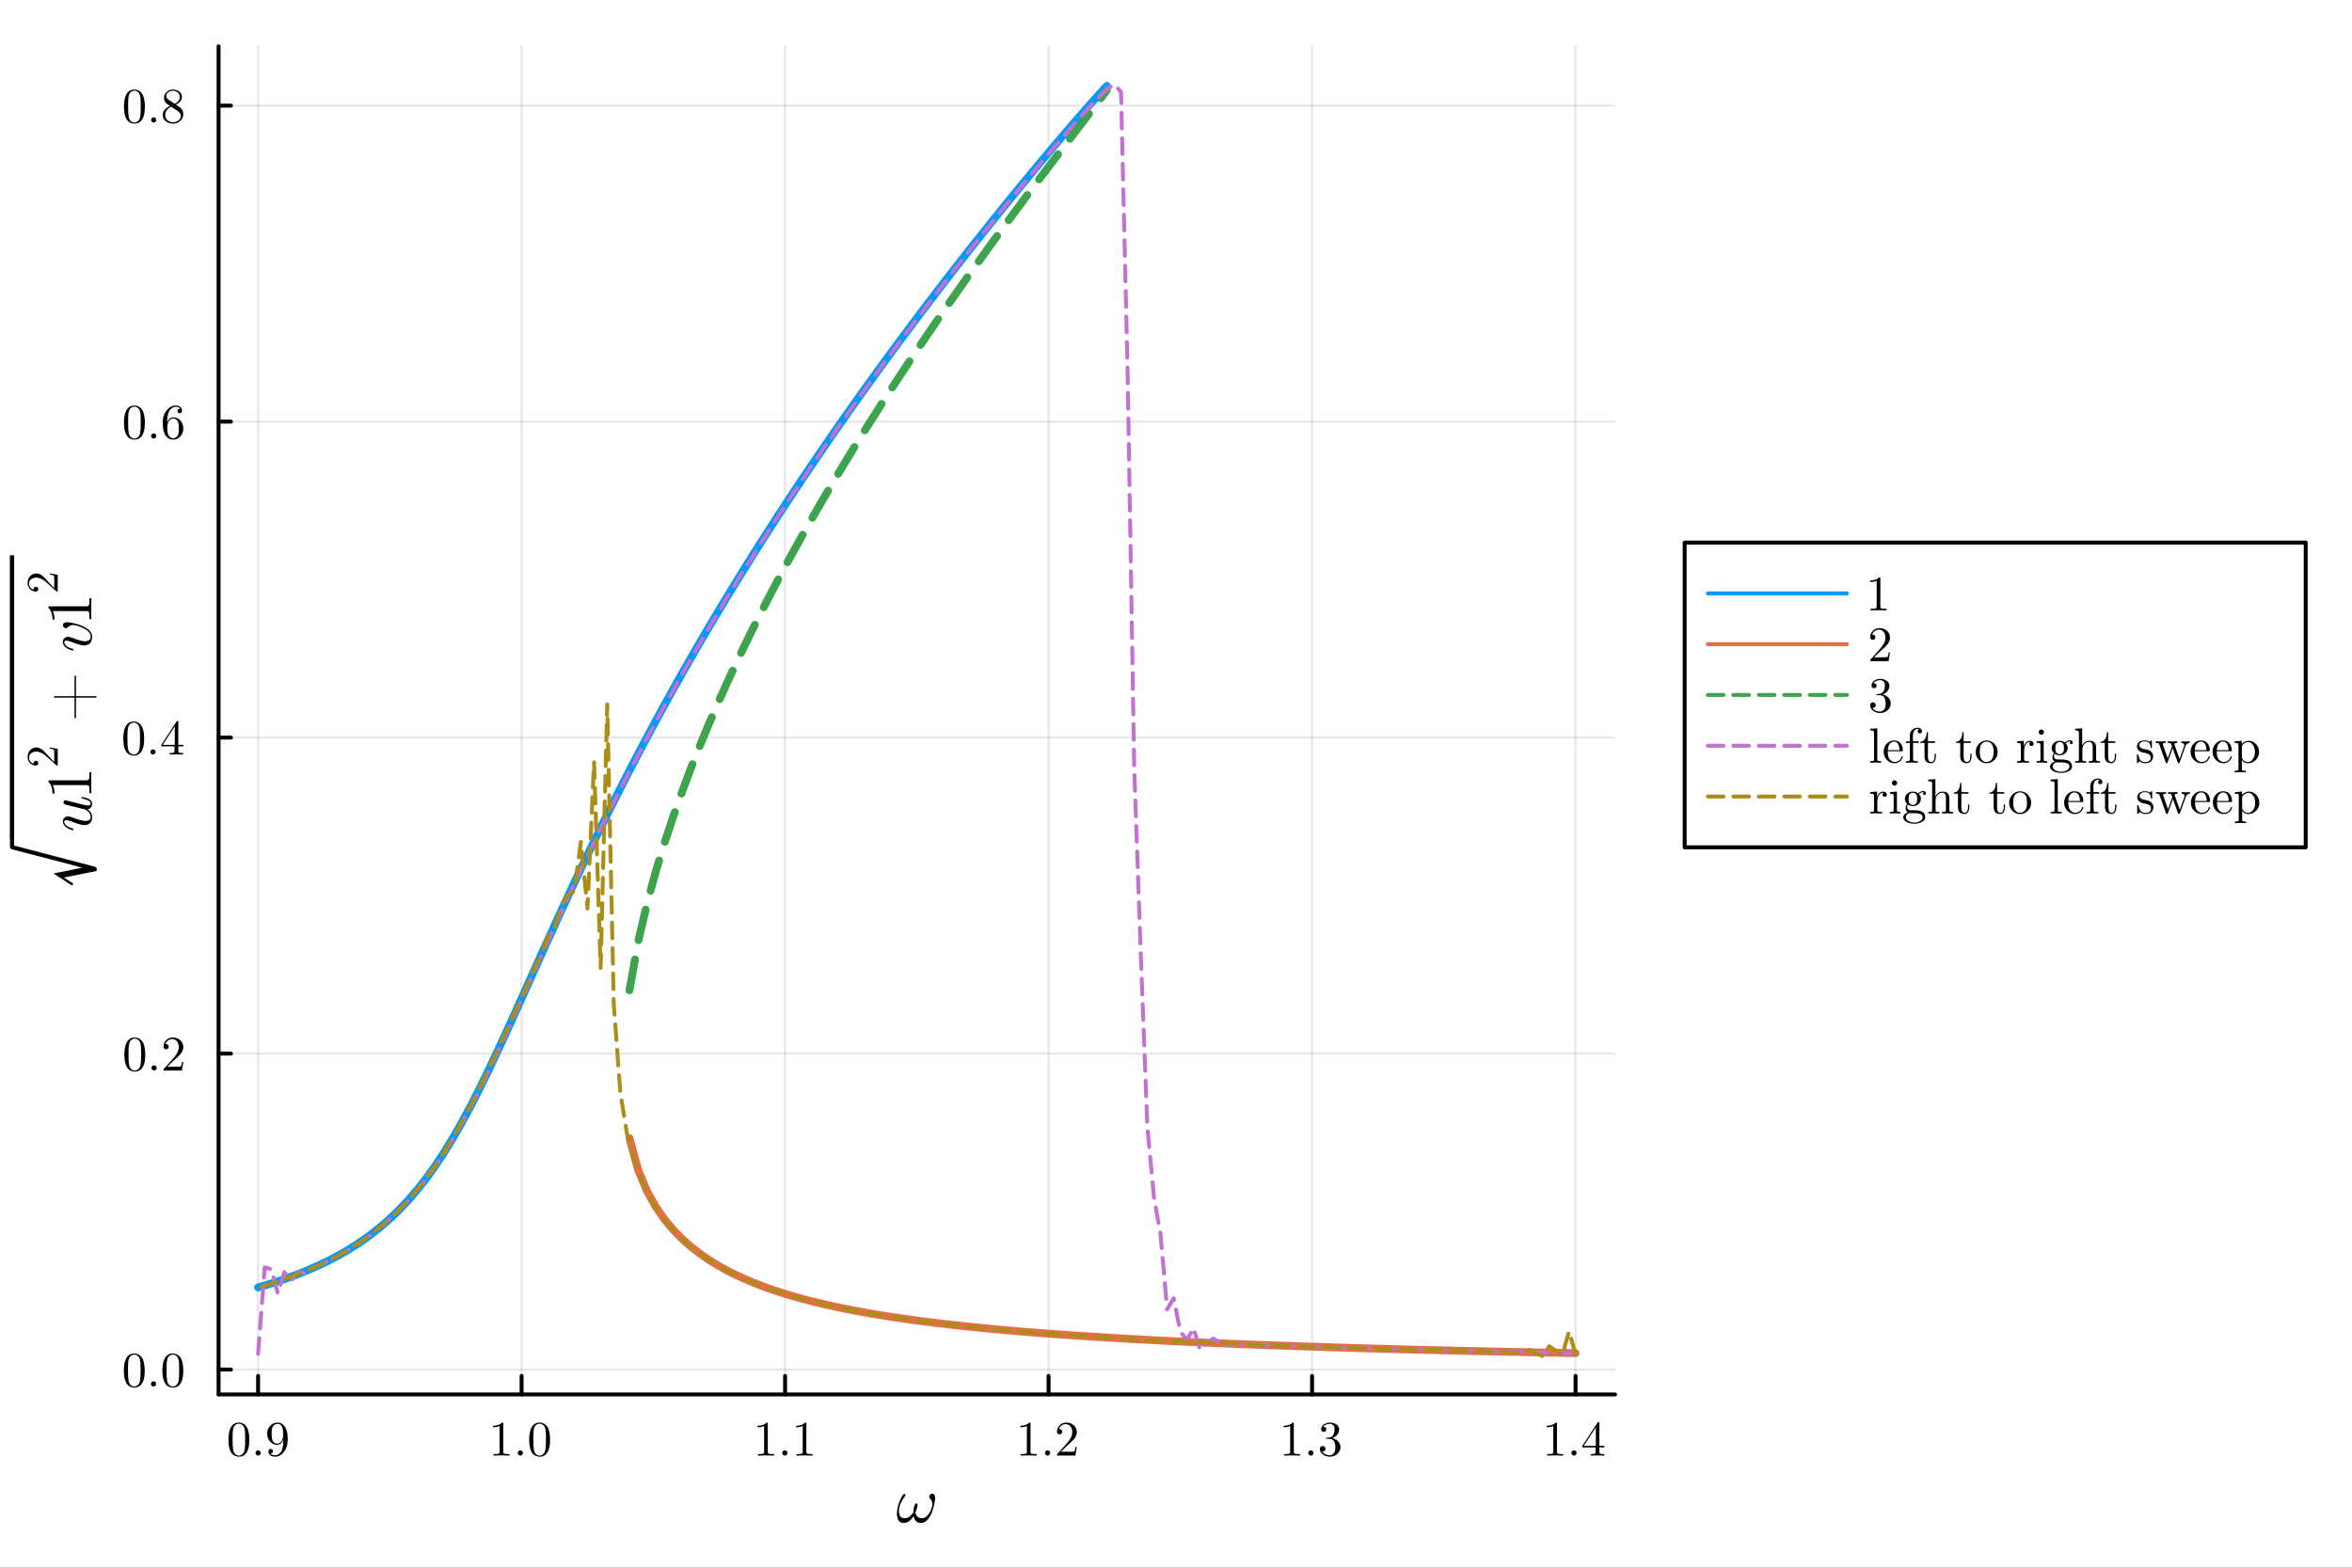 <?xml version="1.0" encoding="utf-8"?>
<svg xmlns="http://www.w3.org/2000/svg" xmlns:xlink="http://www.w3.org/1999/xlink" width="600" height="400" viewBox="0 0 2400 1600">
<rect x="0" y="0" width="2400" height="1600" fill="#333333" stroke="none"/>
<defs>
  <clipPath id="clip340">
    <rect x="0" y="0" width="2400" height="1600"/>
  </clipPath>
</defs>
<path clip-path="url(#clip340)" d="
M0 1600 L2400 1600 L2400 0 L0 0  Z
  " fill="#ffffff" fill-rule="evenodd" fill-opacity="1"/>
<defs>
  <clipPath id="clip341">
    <rect x="480" y="0" width="1681" height="1600"/>
  </clipPath>
</defs>
<defs>
  <clipPath id="clip342">
    <rect x="223" y="47" width="1426" height="1377"/>
  </clipPath>
</defs>
<path clip-path="url(#clip340)" d="
M223.03 1423.18 L1648.05 1423.18 L1648.05 47.244 L223.03 47.244  Z
  " fill="#ffffff" fill-rule="evenodd" fill-opacity="1"/>
<polyline clip-path="url(#clip342)" style="stroke:#000000; stroke-linecap:round; stroke-linejoin:round; stroke-width:2; stroke-opacity:0.1; fill:none" points="
  263.361,1423.18 263.361,47.244 
  "/>
<polyline clip-path="url(#clip342)" style="stroke:#000000; stroke-linecap:round; stroke-linejoin:round; stroke-width:2; stroke-opacity:0.1; fill:none" points="
  532.232,1423.18 532.232,47.244 
  "/>
<polyline clip-path="url(#clip342)" style="stroke:#000000; stroke-linecap:round; stroke-linejoin:round; stroke-width:2; stroke-opacity:0.1; fill:none" points="
  801.103,1423.18 801.103,47.244 
  "/>
<polyline clip-path="url(#clip342)" style="stroke:#000000; stroke-linecap:round; stroke-linejoin:round; stroke-width:2; stroke-opacity:0.1; fill:none" points="
  1069.97,1423.18 1069.97,47.244 
  "/>
<polyline clip-path="url(#clip342)" style="stroke:#000000; stroke-linecap:round; stroke-linejoin:round; stroke-width:2; stroke-opacity:0.1; fill:none" points="
  1338.85,1423.18 1338.85,47.244 
  "/>
<polyline clip-path="url(#clip342)" style="stroke:#000000; stroke-linecap:round; stroke-linejoin:round; stroke-width:2; stroke-opacity:0.1; fill:none" points="
  1607.72,1423.18 1607.72,47.244 
  "/>
<polyline clip-path="url(#clip340)" style="stroke:#000000; stroke-linecap:round; stroke-linejoin:round; stroke-width:4; stroke-opacity:1; fill:none" points="
  223.03,1423.18 1648.05,1423.18 
  "/>
<polyline clip-path="url(#clip340)" style="stroke:#000000; stroke-linecap:round; stroke-linejoin:round; stroke-width:4; stroke-opacity:1; fill:none" points="
  263.361,1423.18 263.361,1404.28 
  "/>
<polyline clip-path="url(#clip340)" style="stroke:#000000; stroke-linecap:round; stroke-linejoin:round; stroke-width:4; stroke-opacity:1; fill:none" points="
  532.232,1423.18 532.232,1404.28 
  "/>
<polyline clip-path="url(#clip340)" style="stroke:#000000; stroke-linecap:round; stroke-linejoin:round; stroke-width:4; stroke-opacity:1; fill:none" points="
  801.103,1423.18 801.103,1404.28 
  "/>
<polyline clip-path="url(#clip340)" style="stroke:#000000; stroke-linecap:round; stroke-linejoin:round; stroke-width:4; stroke-opacity:1; fill:none" points="
  1069.97,1423.18 1069.97,1404.28 
  "/>
<polyline clip-path="url(#clip340)" style="stroke:#000000; stroke-linecap:round; stroke-linejoin:round; stroke-width:4; stroke-opacity:1; fill:none" points="
  1338.85,1423.18 1338.85,1404.28 
  "/>
<polyline clip-path="url(#clip340)" style="stroke:#000000; stroke-linecap:round; stroke-linejoin:round; stroke-width:4; stroke-opacity:1; fill:none" points="
  1607.72,1423.18 1607.72,1404.28 
  "/>
<path clip-path="url(#clip340)" d="M233.111 1469.4 Q233.111 1461.96 234.989 1457.91 Q237.608 1451.88 243.783 1451.88 Q245.093 1451.88 246.451 1452.26 Q247.835 1452.6 249.564 1453.96 Q251.318 1455.32 252.38 1457.54 Q254.406 1461.84 254.406 1469.4 Q254.406 1476.79 252.528 1480.81 Q249.786 1486.69 243.734 1486.69 Q241.461 1486.69 239.139 1485.53 Q236.842 1484.37 235.384 1481.58 Q233.111 1477.4 233.111 1469.4 M237.311 1468.78 Q237.311 1476.41 237.855 1479.45 Q238.472 1482.74 240.152 1484.17 Q241.856 1485.58 243.734 1485.58 Q245.76 1485.58 247.439 1484.07 Q249.144 1482.54 249.663 1479.26 Q250.231 1476.02 250.206 1468.78 Q250.206 1461.74 249.712 1458.92 Q249.045 1455.64 247.267 1454.33 Q245.513 1453 243.734 1453 Q243.067 1453 242.351 1453.19 Q241.659 1453.39 240.646 1453.96 Q239.633 1454.53 238.843 1455.94 Q238.077 1457.34 237.706 1459.47 Q237.311 1462.21 237.311 1468.78 Z" fill="#000000" fill-rule="evenodd" fill-opacity="1" /><path clip-path="url(#clip340)" d="M261.496 1484.76 Q260.73 1483.95 260.73 1482.89 Q260.73 1481.82 261.496 1481.06 Q262.261 1480.27 263.423 1480.27 Q264.534 1480.27 265.275 1481.01 Q266.041 1481.73 266.041 1482.91 Q266.041 1484.07 265.226 1484.84 Q264.435 1485.58 263.423 1485.58 Q262.261 1485.58 261.496 1484.76 Z" fill="#000000" fill-rule="evenodd" fill-opacity="1" /><path clip-path="url(#clip340)" d="M272.612 1463.27 Q272.612 1460.58 273.403 1458.75 Q274.193 1456.9 275.848 1455.07 Q278.887 1451.88 283.284 1451.88 Q285.161 1451.88 286.817 1452.67 Q288.496 1453.47 290.077 1455.27 Q291.683 1457.05 292.647 1460.58 Q293.61 1464.09 293.61 1468.93 Q293.61 1476.76 289.806 1481.73 Q286.026 1486.69 280.912 1486.69 Q277.676 1486.69 275.774 1485.23 Q273.872 1483.75 273.872 1481.23 Q273.872 1479.92 274.613 1479.38 Q275.354 1478.81 276.194 1478.81 Q277.108 1478.81 277.825 1479.43 Q278.541 1480.02 278.541 1481.13 Q278.541 1482.05 277.948 1482.76 Q277.38 1483.46 275.898 1483.46 Q277.355 1485.28 280.863 1485.28 Q282.123 1485.28 283.383 1484.72 Q284.643 1484.12 286.001 1482.71 Q287.385 1481.28 288.225 1478.29 Q289.065 1475.3 289.065 1471.1 L289.065 1469.5 Q287.039 1474.56 282.741 1474.56 Q278.492 1474.56 275.552 1471.3 Q272.612 1468.04 272.612 1463.27 M277.158 1463.32 Q277.158 1468.34 278.072 1470.19 Q279.628 1473.38 282.79 1473.38 Q285.878 1473.38 287.409 1470.63 Q288.966 1467.87 288.966 1464.29 Q288.966 1459.32 288.151 1457.15 Q286.644 1453.14 283.284 1453.14 Q279.949 1453.14 278.22 1456.33 Q277.158 1458.21 277.158 1463.32 Z" fill="#000000" fill-rule="evenodd" fill-opacity="1" /><path clip-path="url(#clip340)" d="M503.168 1456.7 L503.168 1455.12 Q509.245 1455.12 512.383 1451.88 Q513.247 1451.88 513.396 1452.08 Q513.544 1452.28 513.544 1453.19 L513.544 1481.58 Q513.544 1483.08 514.285 1483.55 Q515.026 1484.02 518.262 1484.02 L519.868 1484.02 L519.868 1485.58 Q518.089 1485.43 511.666 1485.43 Q505.243 1485.43 503.49 1485.58 L503.49 1484.02 L505.095 1484.02 Q508.282 1484.02 509.048 1483.58 Q509.814 1483.11 509.814 1481.58 L509.814 1455.37 Q507.17 1456.7 503.168 1456.7 Z" fill="#000000" fill-rule="evenodd" fill-opacity="1" /><path clip-path="url(#clip340)" d="M529.033 1484.76 Q528.267 1483.95 528.267 1482.89 Q528.267 1481.82 529.033 1481.06 Q529.799 1480.27 530.96 1480.27 Q532.071 1480.27 532.812 1481.01 Q533.578 1481.73 533.578 1482.91 Q533.578 1484.07 532.763 1484.84 Q531.972 1485.58 530.96 1485.58 Q529.799 1485.58 529.033 1484.76 Z" fill="#000000" fill-rule="evenodd" fill-opacity="1" /><path clip-path="url(#clip340)" d="M540.001 1469.4 Q540.001 1461.96 541.879 1457.91 Q544.497 1451.88 550.673 1451.88 Q551.982 1451.88 553.341 1452.26 Q554.724 1452.6 556.454 1453.96 Q558.207 1455.32 559.27 1457.54 Q561.295 1461.84 561.295 1469.4 Q561.295 1476.79 559.418 1480.81 Q556.676 1486.69 550.624 1486.69 Q548.351 1486.69 546.029 1485.53 Q543.731 1484.37 542.274 1481.58 Q540.001 1477.4 540.001 1469.4 M544.201 1468.78 Q544.201 1476.41 544.744 1479.45 Q545.362 1482.74 547.042 1484.17 Q548.746 1485.58 550.624 1485.58 Q552.649 1485.58 554.329 1484.07 Q556.034 1482.54 556.552 1479.26 Q557.121 1476.02 557.096 1468.78 Q557.096 1461.74 556.602 1458.92 Q555.935 1455.64 554.156 1454.33 Q552.402 1453 550.624 1453 Q549.957 1453 549.24 1453.19 Q548.548 1453.39 547.536 1453.96 Q546.523 1454.53 545.732 1455.94 Q544.966 1457.34 544.596 1459.47 Q544.201 1462.21 544.201 1468.78 Z" fill="#000000" fill-rule="evenodd" fill-opacity="1" /><path clip-path="url(#clip340)" d="M773.077 1456.7 L773.077 1455.12 Q779.154 1455.12 782.291 1451.88 Q783.156 1451.88 783.304 1452.08 Q783.452 1452.28 783.452 1453.19 L783.452 1481.58 Q783.452 1483.08 784.194 1483.55 Q784.935 1484.02 788.171 1484.02 L789.777 1484.02 L789.777 1485.58 Q787.998 1485.43 781.575 1485.43 Q775.152 1485.43 773.398 1485.58 L773.398 1484.02 L775.004 1484.02 Q778.191 1484.02 778.956 1483.58 Q779.722 1483.11 779.722 1481.58 L779.722 1455.37 Q777.079 1456.7 773.077 1456.7 Z" fill="#000000" fill-rule="evenodd" fill-opacity="1" /><path clip-path="url(#clip340)" d="M798.941 1484.76 Q798.176 1483.95 798.176 1482.89 Q798.176 1481.82 798.941 1481.06 Q799.707 1480.27 800.868 1480.27 Q801.98 1480.27 802.721 1481.01 Q803.487 1481.73 803.487 1482.91 Q803.487 1484.07 802.672 1484.84 Q801.881 1485.58 800.868 1485.58 Q799.707 1485.58 798.941 1484.76 Z" fill="#000000" fill-rule="evenodd" fill-opacity="1" /><path clip-path="url(#clip340)" d="M812.429 1456.7 L812.429 1455.12 Q818.507 1455.12 821.644 1451.88 Q822.508 1451.88 822.657 1452.08 Q822.805 1452.28 822.805 1453.19 L822.805 1481.58 Q822.805 1483.08 823.546 1483.55 Q824.287 1484.02 827.523 1484.02 L829.129 1484.02 L829.129 1485.58 Q827.35 1485.43 820.927 1485.43 Q814.505 1485.43 812.751 1485.58 L812.751 1484.02 L814.356 1484.02 Q817.543 1484.02 818.309 1483.58 Q819.075 1483.11 819.075 1481.58 L819.075 1455.37 Q816.431 1456.7 812.429 1456.7 Z" fill="#000000" fill-rule="evenodd" fill-opacity="1" /><path clip-path="url(#clip340)" d="M1041.18 1456.7 L1041.18 1455.12 Q1047.26 1455.12 1050.4 1451.88 Q1051.26 1451.88 1051.41 1452.08 Q1051.56 1452.28 1051.56 1453.19 L1051.56 1481.58 Q1051.56 1483.08 1052.3 1483.55 Q1053.04 1484.02 1056.28 1484.02 L1057.88 1484.02 L1057.88 1485.58 Q1056.1 1485.43 1049.68 1485.43 Q1043.26 1485.43 1041.5 1485.58 L1041.5 1484.02 L1043.11 1484.02 Q1046.3 1484.02 1047.06 1483.58 Q1047.83 1483.11 1047.83 1481.58 L1047.83 1455.37 Q1045.18 1456.7 1041.18 1456.7 Z" fill="#000000" fill-rule="evenodd" fill-opacity="1" /><path clip-path="url(#clip340)" d="M1067.05 1484.76 Q1066.28 1483.95 1066.28 1482.89 Q1066.28 1481.82 1067.05 1481.06 Q1067.81 1480.27 1068.97 1480.27 Q1070.09 1480.27 1070.83 1481.01 Q1071.59 1481.73 1071.59 1482.91 Q1071.59 1484.07 1070.78 1484.84 Q1069.99 1485.58 1068.97 1485.58 Q1067.81 1485.58 1067.05 1484.76 Z" fill="#000000" fill-rule="evenodd" fill-opacity="1" /><path clip-path="url(#clip340)" d="M1078.56 1485.58 Q1078.56 1484.67 1078.63 1484.39 Q1078.73 1484.12 1079.13 1483.7 L1088.84 1472.88 Q1094.15 1466.9 1094.15 1461.69 Q1094.15 1458.31 1092.37 1455.89 Q1090.61 1453.47 1087.38 1453.47 Q1085.15 1453.47 1083.28 1454.82 Q1081.4 1456.18 1080.53 1458.6 Q1080.68 1458.55 1081.2 1458.55 Q1082.46 1458.55 1083.15 1459.34 Q1083.87 1460.14 1083.87 1461.2 Q1083.87 1462.56 1082.98 1463.22 Q1082.12 1463.87 1081.25 1463.87 Q1080.91 1463.87 1080.44 1463.79 Q1079.99 1463.72 1079.27 1463.03 Q1078.56 1462.31 1078.56 1461.05 Q1078.56 1457.52 1081.23 1454.7 Q1083.92 1451.88 1088.02 1451.88 Q1092.66 1451.88 1095.7 1454.65 Q1098.77 1457.39 1098.77 1461.69 Q1098.77 1463.2 1098.3 1464.58 Q1097.85 1465.94 1097.23 1467 Q1096.64 1468.07 1095.01 1469.77 Q1093.38 1471.47 1092.07 1472.68 Q1090.76 1473.9 1087.82 1476.46 L1082.46 1481.68 L1091.58 1481.68 Q1096.02 1481.68 1096.37 1481.28 Q1096.86 1480.57 1097.48 1476.79 L1098.77 1476.79 L1097.33 1485.58 L1078.56 1485.58 Z" fill="#000000" fill-rule="evenodd" fill-opacity="1" /><path clip-path="url(#clip340)" d="M1309.86 1456.7 L1309.86 1455.12 Q1315.93 1455.12 1319.07 1451.88 Q1319.93 1451.88 1320.08 1452.08 Q1320.23 1452.28 1320.23 1453.19 L1320.23 1481.58 Q1320.23 1483.08 1320.97 1483.55 Q1321.71 1484.02 1324.95 1484.02 L1326.56 1484.02 L1326.56 1485.58 Q1324.78 1485.43 1318.35 1485.43 Q1311.93 1485.43 1310.18 1485.58 L1310.18 1484.02 L1311.78 1484.02 Q1314.97 1484.02 1315.74 1483.58 Q1316.5 1483.11 1316.5 1481.58 L1316.5 1455.37 Q1313.86 1456.7 1309.86 1456.7 Z" fill="#000000" fill-rule="evenodd" fill-opacity="1" /><path clip-path="url(#clip340)" d="M1335.72 1484.76 Q1334.95 1483.95 1334.95 1482.89 Q1334.95 1481.82 1335.72 1481.06 Q1336.49 1480.27 1337.65 1480.27 Q1338.76 1480.27 1339.5 1481.01 Q1340.27 1481.73 1340.27 1482.91 Q1340.27 1484.07 1339.45 1484.84 Q1338.66 1485.58 1337.65 1485.58 Q1336.49 1485.58 1335.72 1484.76 Z" fill="#000000" fill-rule="evenodd" fill-opacity="1" /><path clip-path="url(#clip340)" d="M1346.84 1478.76 Q1346.84 1477.25 1347.7 1476.54 Q1348.57 1475.82 1349.68 1475.82 Q1350.84 1475.82 1351.65 1476.59 Q1352.49 1477.33 1352.49 1478.64 Q1352.49 1480.05 1351.51 1480.84 Q1350.54 1481.63 1349.16 1481.43 Q1350.37 1483.46 1352.59 1484.37 Q1354.84 1485.28 1356.92 1485.28 Q1359.09 1485.28 1360.84 1483.41 Q1362.62 1481.53 1362.62 1476.93 Q1362.62 1473.03 1361.09 1470.78 Q1359.58 1468.53 1356.59 1468.53 L1354.37 1468.53 Q1353.61 1468.53 1353.38 1468.46 Q1353.16 1468.39 1353.16 1467.97 Q1353.16 1467.47 1353.93 1467.37 Q1354.69 1467.37 1355.9 1467.23 Q1358.84 1467.13 1360.4 1464.58 Q1361.81 1462.21 1361.81 1458.83 Q1361.81 1455.74 1360.32 1454.45 Q1358.87 1453.14 1356.97 1453.14 Q1355.19 1453.14 1353.23 1453.89 Q1351.28 1454.63 1350.22 1456.28 Q1353.36 1456.28 1353.36 1458.83 Q1353.36 1459.94 1352.64 1460.68 Q1351.95 1461.4 1350.79 1461.4 Q1349.68 1461.4 1348.94 1460.7 Q1348.2 1459.99 1348.2 1458.78 Q1348.2 1455.89 1350.76 1453.89 Q1353.36 1451.88 1357.16 1451.88 Q1360.92 1451.88 1363.68 1453.86 Q1366.48 1455.84 1366.48 1458.88 Q1366.48 1461.86 1364.5 1464.31 Q1362.52 1466.76 1359.39 1467.77 Q1363.24 1468.53 1365.54 1471.15 Q1367.83 1473.75 1367.83 1476.93 Q1367.83 1480.89 1364.72 1483.8 Q1361.61 1486.69 1357.06 1486.69 Q1352.86 1486.69 1349.85 1484.42 Q1346.84 1482.15 1346.84 1478.76 Z" fill="#000000" fill-rule="evenodd" fill-opacity="1" /><path clip-path="url(#clip340)" d="M1578.37 1456.7 L1578.37 1455.12 Q1584.45 1455.12 1587.58 1451.88 Q1588.45 1451.88 1588.6 1452.08 Q1588.74 1452.28 1588.74 1453.19 L1588.74 1481.58 Q1588.74 1483.08 1589.49 1483.55 Q1590.23 1484.02 1593.46 1484.02 L1595.07 1484.02 L1595.07 1485.58 Q1593.29 1485.43 1586.87 1485.43 Q1580.44 1485.43 1578.69 1485.58 L1578.69 1484.02 L1580.3 1484.02 Q1583.48 1484.02 1584.25 1483.58 Q1585.01 1483.11 1585.01 1481.58 L1585.01 1455.37 Q1582.37 1456.7 1578.37 1456.7 Z" fill="#000000" fill-rule="evenodd" fill-opacity="1" /><path clip-path="url(#clip340)" d="M1604.23 1484.76 Q1603.47 1483.95 1603.47 1482.89 Q1603.47 1481.82 1604.23 1481.06 Q1605 1480.27 1606.16 1480.27 Q1607.27 1480.27 1608.01 1481.01 Q1608.78 1481.73 1608.78 1482.91 Q1608.78 1484.07 1607.96 1484.84 Q1607.17 1485.58 1606.16 1485.58 Q1605 1485.58 1604.23 1484.76 Z" fill="#000000" fill-rule="evenodd" fill-opacity="1" /><path clip-path="url(#clip340)" d="M1614.63 1477.23 L1614.63 1475.67 L1630.17 1451.93 Q1630.57 1451.32 1631.18 1451.34 Q1631.75 1451.34 1631.88 1451.56 Q1632 1451.79 1632 1452.65 L1632 1475.67 L1637.06 1475.67 L1637.06 1477.23 L1632 1477.23 L1632 1481.63 Q1632 1483.08 1632.59 1483.55 Q1633.21 1484.02 1635.83 1484.02 L1636.89 1484.02 L1636.89 1485.58 Q1634.82 1485.43 1630.02 1485.43 Q1625.26 1485.43 1623.18 1485.58 L1623.18 1484.02 L1624.24 1484.02 Q1626.86 1484.02 1627.48 1483.58 Q1628.1 1483.11 1628.1 1481.63 L1628.1 1477.23 L1614.63 1477.23 M1616.07 1475.67 L1628.39 1475.67 L1628.39 1456.8 L1616.07 1475.67 Z" fill="#000000" fill-rule="evenodd" fill-opacity="1" /><path clip-path="url(#clip340)" d="M954.204 1529.06 Q954.204 1532.06 952.691 1537.85 Q952.079 1540.37 951.241 1542.65 Q950.436 1544.91 949.245 1547.1 Q948.053 1549.29 946.668 1550.86 Q945.283 1552.41 943.48 1553.38 Q941.676 1554.34 939.679 1554.34 Q936.523 1554.34 934.655 1552.47 Q932.82 1550.57 932.24 1547.32 Q927.924 1554.34 922.159 1554.34 Q918.585 1554.34 916.91 1551.8 Q915.235 1549.22 915.235 1544.91 Q915.235 1541.27 916.201 1537.5 Q918.037 1530.35 921.612 1525.36 Q922.095 1524.78 922.804 1524.78 Q923.222 1524.78 923.415 1524.91 Q923.995 1525.26 923.995 1525.84 Q923.995 1526.26 923.673 1526.68 Q921.419 1529.8 919.937 1532.48 Q918.456 1535.15 917.779 1537.85 Q917.264 1540.17 917.264 1542.14 Q917.264 1545.45 918.681 1547.52 Q920.13 1549.58 922.997 1549.58 Q925.638 1549.58 927.956 1547.93 Q930.275 1546.26 931.982 1543.46 Q932.079 1540.4 932.82 1537.5 Q933.496 1534.41 935.074 1534.41 Q936.33 1534.41 936.33 1536.11 Q936.33 1536.69 936.072 1537.85 Q935.364 1540.91 934.076 1543.65 Q934.526 1546.32 936.201 1547.97 Q937.876 1549.58 940.549 1549.58 Q943.029 1549.58 945.219 1547.77 Q947.441 1545.97 948.858 1543.33 Q950.307 1540.66 951.113 1537.5 Q951.37 1536.44 951.37 1535.08 Q951.37 1531.48 948.858 1529.25 Q948.15 1528.55 948.15 1527.61 Q948.15 1526.52 949.051 1525.52 Q950.114 1524.46 951.37 1524.46 Q952.304 1524.46 952.884 1525.04 Q954.204 1526.19 954.204 1529.06 Z" fill="#000000" fill-rule="evenodd" fill-opacity="1" /><polyline clip-path="url(#clip342)" style="stroke:#000000; stroke-linecap:round; stroke-linejoin:round; stroke-width:2; stroke-opacity:0.1; fill:none" points="
  223.03,1397.8 1648.05,1397.8 
  "/>
<polyline clip-path="url(#clip342)" style="stroke:#000000; stroke-linecap:round; stroke-linejoin:round; stroke-width:2; stroke-opacity:0.1; fill:none" points="
  223.03,1075.3 1648.05,1075.3 
  "/>
<polyline clip-path="url(#clip342)" style="stroke:#000000; stroke-linecap:round; stroke-linejoin:round; stroke-width:2; stroke-opacity:0.1; fill:none" points="
  223.03,752.803 1648.05,752.803 
  "/>
<polyline clip-path="url(#clip342)" style="stroke:#000000; stroke-linecap:round; stroke-linejoin:round; stroke-width:2; stroke-opacity:0.1; fill:none" points="
  223.03,430.303 1648.05,430.303 
  "/>
<polyline clip-path="url(#clip342)" style="stroke:#000000; stroke-linecap:round; stroke-linejoin:round; stroke-width:2; stroke-opacity:0.1; fill:none" points="
  223.03,107.804 1648.05,107.804 
  "/>
<polyline clip-path="url(#clip340)" style="stroke:#000000; stroke-linecap:round; stroke-linejoin:round; stroke-width:4; stroke-opacity:1; fill:none" points="
  223.03,1423.18 223.03,47.244 
  "/>
<polyline clip-path="url(#clip340)" style="stroke:#000000; stroke-linecap:round; stroke-linejoin:round; stroke-width:4; stroke-opacity:1; fill:none" points="
  223.03,1397.8 235.675,1397.8 
  "/>
<polyline clip-path="url(#clip340)" style="stroke:#000000; stroke-linecap:round; stroke-linejoin:round; stroke-width:4; stroke-opacity:1; fill:none" points="
  223.03,1075.3 235.675,1075.3 
  "/>
<polyline clip-path="url(#clip340)" style="stroke:#000000; stroke-linecap:round; stroke-linejoin:round; stroke-width:4; stroke-opacity:1; fill:none" points="
  223.03,752.803 235.675,752.803 
  "/>
<polyline clip-path="url(#clip340)" style="stroke:#000000; stroke-linecap:round; stroke-linejoin:round; stroke-width:4; stroke-opacity:1; fill:none" points="
  223.03,430.303 235.675,430.303 
  "/>
<polyline clip-path="url(#clip340)" style="stroke:#000000; stroke-linecap:round; stroke-linejoin:round; stroke-width:4; stroke-opacity:1; fill:none" points="
  223.03,107.804 235.675,107.804 
  "/>
<path clip-path="url(#clip340)" d="M126.383 1398.9 Q126.383 1391.46 128.261 1387.41 Q130.879 1381.39 137.055 1381.39 Q138.364 1381.39 139.723 1381.76 Q141.107 1382.1 142.836 1383.46 Q144.59 1384.82 145.652 1387.04 Q147.678 1391.34 147.678 1398.9 Q147.678 1406.29 145.8 1410.31 Q143.058 1416.19 137.006 1416.19 Q134.733 1416.19 132.411 1415.03 Q130.114 1413.87 128.656 1411.08 Q126.383 1406.9 126.383 1398.9 M130.583 1398.28 Q130.583 1405.92 131.126 1408.95 Q131.744 1412.24 133.424 1413.67 Q135.128 1415.08 137.006 1415.08 Q139.031 1415.08 140.711 1413.57 Q142.416 1412.04 142.935 1408.76 Q143.503 1405.52 143.478 1398.28 Q143.478 1391.24 142.984 1388.43 Q142.317 1385.14 140.538 1383.83 Q138.784 1382.5 137.006 1382.5 Q136.339 1382.5 135.622 1382.69 Q134.931 1382.89 133.918 1383.46 Q132.905 1384.03 132.115 1385.44 Q131.349 1386.85 130.978 1388.97 Q130.583 1391.71 130.583 1398.28 Z" fill="#000000" fill-rule="evenodd" fill-opacity="1" /><path clip-path="url(#clip340)" d="M154.768 1414.27 Q154.002 1413.45 154.002 1412.39 Q154.002 1411.33 154.768 1410.56 Q155.533 1409.77 156.694 1409.77 Q157.806 1409.77 158.547 1410.51 Q159.313 1411.23 159.313 1412.41 Q159.313 1413.57 158.498 1414.34 Q157.707 1415.08 156.694 1415.08 Q155.533 1415.08 154.768 1414.27 Z" fill="#000000" fill-rule="evenodd" fill-opacity="1" /><path clip-path="url(#clip340)" d="M165.736 1398.9 Q165.736 1391.46 167.613 1387.41 Q170.232 1381.39 176.408 1381.39 Q177.717 1381.39 179.076 1381.76 Q180.459 1382.1 182.188 1383.46 Q183.942 1384.82 185.004 1387.04 Q187.03 1391.34 187.03 1398.9 Q187.03 1406.29 185.153 1410.31 Q182.411 1416.19 176.358 1416.19 Q174.086 1416.19 171.763 1415.03 Q169.466 1413.87 168.009 1411.08 Q165.736 1406.9 165.736 1398.9 M169.935 1398.28 Q169.935 1405.92 170.479 1408.95 Q171.096 1412.24 172.776 1413.67 Q174.481 1415.08 176.358 1415.08 Q178.384 1415.08 180.064 1413.57 Q181.768 1412.04 182.287 1408.76 Q182.855 1405.52 182.831 1398.28 Q182.831 1391.24 182.336 1388.43 Q181.669 1385.14 179.891 1383.83 Q178.137 1382.5 176.358 1382.5 Q175.691 1382.5 174.975 1382.69 Q174.283 1382.89 173.27 1383.46 Q172.257 1384.03 171.467 1385.44 Q170.701 1386.85 170.331 1388.97 Q169.935 1391.71 169.935 1398.28 Z" fill="#000000" fill-rule="evenodd" fill-opacity="1" /><path clip-path="url(#clip340)" d="M126.927 1076.4 Q126.927 1068.97 128.804 1064.91 Q131.423 1058.89 137.599 1058.89 Q138.908 1058.89 140.267 1059.26 Q141.65 1059.6 143.379 1060.96 Q145.133 1062.32 146.195 1064.54 Q148.221 1068.84 148.221 1076.4 Q148.221 1083.79 146.344 1087.81 Q143.602 1093.69 137.549 1093.69 Q135.277 1093.69 132.954 1092.53 Q130.657 1091.37 129.2 1088.58 Q126.927 1084.4 126.927 1076.4 M131.126 1075.78 Q131.126 1083.42 131.67 1086.46 Q132.287 1089.74 133.967 1091.17 Q135.672 1092.58 137.549 1092.58 Q139.575 1092.58 141.255 1091.07 Q142.959 1089.54 143.478 1086.26 Q144.046 1083.02 144.022 1075.78 Q144.022 1068.74 143.527 1065.93 Q142.86 1062.64 141.082 1061.33 Q139.328 1060 137.549 1060 Q136.882 1060 136.166 1060.2 Q135.474 1060.39 134.461 1060.96 Q133.449 1061.53 132.658 1062.94 Q131.892 1064.35 131.522 1066.47 Q131.126 1069.21 131.126 1075.78 Z" fill="#000000" fill-rule="evenodd" fill-opacity="1" /><path clip-path="url(#clip340)" d="M155.311 1091.77 Q154.545 1090.95 154.545 1089.89 Q154.545 1088.83 155.311 1088.06 Q156.077 1087.27 157.238 1087.27 Q158.349 1087.27 159.091 1088.01 Q159.856 1088.73 159.856 1089.91 Q159.856 1091.07 159.041 1091.84 Q158.251 1092.58 157.238 1092.58 Q156.077 1092.58 155.311 1091.77 Z" fill="#000000" fill-rule="evenodd" fill-opacity="1" /><path clip-path="url(#clip340)" d="M166.823 1092.58 Q166.823 1091.67 166.897 1091.4 Q166.996 1091.12 167.391 1090.7 L177.099 1079.88 Q182.411 1073.91 182.411 1068.69 Q182.411 1065.31 180.632 1062.89 Q178.878 1060.47 175.642 1060.47 Q173.419 1060.47 171.541 1061.83 Q169.664 1063.18 168.799 1065.61 Q168.947 1065.56 169.466 1065.56 Q170.726 1065.56 171.418 1066.35 Q172.134 1067.14 172.134 1068.2 Q172.134 1069.56 171.245 1070.23 Q170.38 1070.87 169.515 1070.87 Q169.17 1070.87 168.7 1070.79 Q168.256 1070.72 167.539 1070.03 Q166.823 1069.31 166.823 1068.05 Q166.823 1064.52 169.491 1061.7 Q172.183 1058.89 176.284 1058.89 Q180.928 1058.89 183.967 1061.65 Q187.03 1064.4 187.03 1068.69 Q187.03 1070.2 186.561 1071.58 Q186.116 1072.94 185.498 1074 Q184.906 1075.07 183.275 1076.77 Q181.645 1078.48 180.335 1079.69 Q179.026 1080.9 176.086 1083.47 L170.726 1088.68 L179.841 1088.68 Q184.288 1088.68 184.634 1088.28 Q185.128 1087.57 185.746 1083.79 L187.03 1083.79 L185.597 1092.58 L166.823 1092.58 Z" fill="#000000" fill-rule="evenodd" fill-opacity="1" /><path clip-path="url(#clip340)" d="M125.815 753.902 Q125.815 746.466 127.693 742.415 Q130.311 736.387 136.487 736.387 Q137.796 736.387 139.155 736.758 Q140.538 737.104 142.268 738.462 Q144.022 739.821 145.084 742.044 Q147.109 746.343 147.109 753.902 Q147.109 761.288 145.232 765.315 Q142.49 771.194 136.438 771.194 Q134.165 771.194 131.843 770.033 Q129.545 768.872 128.088 766.081 Q125.815 761.906 125.815 753.902 M130.015 753.284 Q130.015 760.918 130.558 763.956 Q131.176 767.242 132.856 768.674 Q134.56 770.083 136.438 770.083 Q138.463 770.083 140.143 768.576 Q141.848 767.044 142.366 763.759 Q142.935 760.522 142.91 753.284 Q142.91 746.244 142.416 743.428 Q141.749 740.142 139.97 738.833 Q138.216 737.499 136.438 737.499 Q135.771 737.499 135.054 737.696 Q134.363 737.894 133.35 738.462 Q132.337 739.03 131.546 740.439 Q130.781 741.847 130.41 743.971 Q130.015 746.713 130.015 753.284 Z" fill="#000000" fill-rule="evenodd" fill-opacity="1" /><path clip-path="url(#clip340)" d="M154.199 769.267 Q153.434 768.452 153.434 767.39 Q153.434 766.328 154.199 765.562 Q154.965 764.771 156.126 764.771 Q157.238 764.771 157.979 765.512 Q158.745 766.229 158.745 767.415 Q158.745 768.576 157.93 769.341 Q157.139 770.083 156.126 770.083 Q154.965 770.083 154.199 769.267 Z" fill="#000000" fill-rule="evenodd" fill-opacity="1" /><path clip-path="url(#clip340)" d="M164.599 761.733 L164.599 760.177 L180.138 736.437 Q180.533 735.819 181.151 735.844 Q181.719 735.844 181.842 736.066 Q181.966 736.288 181.966 737.153 L181.966 760.177 L187.03 760.177 L187.03 761.733 L181.966 761.733 L181.966 766.13 Q181.966 767.588 182.559 768.057 Q183.176 768.526 185.795 768.526 L186.857 768.526 L186.857 770.083 Q184.782 769.934 179.99 769.934 Q175.222 769.934 173.147 770.083 L173.147 768.526 L174.209 768.526 Q176.828 768.526 177.445 768.082 Q178.063 767.612 178.063 766.13 L178.063 761.733 L164.599 761.733 M166.032 760.177 L178.359 760.177 L178.359 741.303 L166.032 760.177 Z" fill="#000000" fill-rule="evenodd" fill-opacity="1" /><path clip-path="url(#clip340)" d="M126.532 431.403 Q126.532 423.967 128.409 419.916 Q131.028 413.888 137.203 413.888 Q138.513 413.888 139.871 414.259 Q141.255 414.604 142.984 415.963 Q144.738 417.322 145.8 419.545 Q147.826 423.843 147.826 431.403 Q147.826 438.789 145.948 442.816 Q143.206 448.695 137.154 448.695 Q134.881 448.695 132.559 447.534 Q130.262 446.373 128.804 443.581 Q126.532 439.407 126.532 431.403 M130.731 430.785 Q130.731 438.418 131.275 441.457 Q131.892 444.742 133.572 446.175 Q135.277 447.583 137.154 447.583 Q139.18 447.583 140.86 446.076 Q142.564 444.545 143.083 441.259 Q143.651 438.023 143.626 430.785 Q143.626 423.745 143.132 420.928 Q142.465 417.643 140.687 416.334 Q138.933 415 137.154 415 Q136.487 415 135.771 415.197 Q135.079 415.395 134.066 415.963 Q133.053 416.531 132.263 417.939 Q131.497 419.347 131.126 421.472 Q130.731 424.214 130.731 430.785 Z" fill="#000000" fill-rule="evenodd" fill-opacity="1" /><path clip-path="url(#clip340)" d="M154.916 446.768 Q154.15 445.953 154.15 444.891 Q154.15 443.828 154.916 443.063 Q155.682 442.272 156.843 442.272 Q157.954 442.272 158.695 443.013 Q159.461 443.73 159.461 444.915 Q159.461 446.076 158.646 446.842 Q157.855 447.583 156.843 447.583 Q155.682 447.583 154.916 446.768 Z" fill="#000000" fill-rule="evenodd" fill-opacity="1" /><path clip-path="url(#clip340)" d="M166.032 431.6 Q166.032 423.646 170.084 418.779 Q174.135 413.888 179.347 413.888 Q182.386 413.888 184.066 415.444 Q185.77 416.976 185.77 419.347 Q185.77 420.657 185.004 421.225 Q184.239 421.793 183.448 421.793 Q182.534 421.793 181.818 421.175 Q181.101 420.558 181.101 419.446 Q181.101 417.174 183.893 417.174 Q182.583 415.148 179.446 415.148 Q178.483 415.148 177.495 415.444 Q176.506 415.716 175.222 416.655 Q173.937 417.593 172.949 419.076 Q171.961 420.558 171.269 423.349 Q170.578 426.141 170.578 429.772 L170.578 430.983 Q172.653 425.968 176.902 425.993 Q181.151 425.993 184.09 429.229 Q187.03 432.465 187.03 437.257 Q187.03 442.173 183.967 445.434 Q180.904 448.695 176.605 448.695 Q174.678 448.695 172.924 447.88 Q171.195 447.089 169.565 445.261 Q167.959 443.433 166.996 439.925 Q166.032 436.417 166.032 431.6 M170.676 436.146 Q170.676 441.111 171.59 443.483 Q171.739 443.878 172.06 444.421 Q172.406 444.965 172.974 445.681 Q173.567 446.373 174.53 446.842 Q175.494 447.287 176.605 447.287 Q179.99 447.287 181.62 444.001 Q182.485 442.173 182.485 437.208 Q182.485 432.144 181.571 430.291 Q180.014 427.154 176.852 427.154 Q174.728 427.154 173.246 428.611 Q171.788 430.069 171.22 432.02 Q170.676 433.972 170.676 436.146 Z" fill="#000000" fill-rule="evenodd" fill-opacity="1" /><path clip-path="url(#clip340)" d="M126.532 108.903 Q126.532 101.468 128.409 97.416 Q131.028 91.389 137.203 91.389 Q138.513 91.389 139.871 91.759 Q141.255 92.105 142.984 93.464 Q144.738 94.823 145.8 97.046 Q147.826 101.344 147.826 108.903 Q147.826 116.29 145.948 120.316 Q143.206 126.196 137.154 126.196 Q134.881 126.196 132.559 125.035 Q130.262 123.874 128.804 121.082 Q126.532 116.907 126.532 108.903 M130.731 108.286 Q130.731 115.919 131.275 118.958 Q131.892 122.243 133.572 123.676 Q135.277 125.084 137.154 125.084 Q139.18 125.084 140.86 123.577 Q142.564 122.046 143.083 118.76 Q143.651 115.524 143.626 108.286 Q143.626 101.245 143.132 98.429 Q142.465 95.144 140.687 93.834 Q138.933 92.5 137.154 92.5 Q136.487 92.5 135.771 92.698 Q135.079 92.896 134.066 93.464 Q133.053 94.032 132.263 95.44 Q131.497 96.848 131.126 98.973 Q130.731 101.715 130.731 108.286 Z" fill="#000000" fill-rule="evenodd" fill-opacity="1" /><path clip-path="url(#clip340)" d="M154.916 124.269 Q154.15 123.454 154.15 122.391 Q154.15 121.329 154.916 120.563 Q155.682 119.773 156.843 119.773 Q157.954 119.773 158.695 120.514 Q159.461 121.23 159.461 122.416 Q159.461 123.577 158.646 124.343 Q157.855 125.084 156.843 125.084 Q155.682 125.084 154.916 124.269 Z" fill="#000000" fill-rule="evenodd" fill-opacity="1" /><path clip-path="url(#clip340)" d="M166.032 117.451 Q166.032 111.794 173.32 108.138 Q170.182 106.013 169.614 105.396 Q167.391 102.925 167.391 99.837 Q167.391 96.305 170.059 93.859 Q172.752 91.389 176.556 91.389 Q180.187 91.389 182.929 93.489 Q185.671 95.588 185.671 98.923 Q185.671 103.617 179.545 106.779 Q183.596 109.299 184.56 110.361 Q187.03 113.103 187.03 116.586 Q187.03 120.638 183.917 123.429 Q180.805 126.196 176.506 126.196 Q172.307 126.196 169.17 123.75 Q166.032 121.305 166.032 117.451 M168.552 117.451 Q168.552 120.588 170.899 122.688 Q173.27 124.788 176.556 124.788 Q179.743 124.788 182.114 122.96 Q184.51 121.132 184.51 118.414 Q184.51 117.352 184.14 116.438 Q183.794 115.524 183.078 114.808 Q182.386 114.066 181.941 113.745 Q181.521 113.399 180.706 112.831 L174.481 108.903 Q168.552 112.189 168.552 117.451 M169.614 97.861 Q169.614 100.282 172.159 101.962 L178.433 106.013 Q183.448 103.073 183.448 98.923 Q183.448 96.231 181.398 94.452 Q179.347 92.649 176.506 92.649 Q173.715 92.649 171.665 94.131 Q169.614 95.588 169.614 97.861 Z" fill="#000000" fill-rule="evenodd" fill-opacity="1" /><path clip-path="url(#clip340)" d="M73.305 903.651 L54.536 891.481 L79.442 886.531 L83.979 885.603 Q82.793 885.397 80.782 884.778 Q78.72 884.108 78.204 884.004 L15.45 867.658 Q15.037 867.555 14.367 867.401 Q13.645 867.194 13.387 867.091 Q13.129 866.988 12.614 866.833 Q12.098 866.679 11.943 866.576 Q11.737 866.472 11.376 866.318 Q11.015 866.163 10.912 865.957 Q10.809 865.751 10.603 865.493 Q10.396 865.235 10.345 864.926 Q10.293 864.565 10.242 864.204 Q10.19 863.843 10.19 863.327 L10.19 854.097 Q10.19 850.848 12.304 850.848 Q14.419 850.848 14.419 853.994 L14.419 863.018 L95.839 884.314 Q97.025 884.623 97.489 884.881 Q97.953 885.087 98.366 885.809 Q98.778 886.531 98.778 887.82 L98.778 888.852 L65.21 895.607 L75.007 901.949 L73.305 903.651 Z" fill="#000000" fill-rule="evenodd" fill-opacity="1" /><path clip-path="url(#clip340)" d="
M14.451 854.316 L14.451 566.773 L10.064 566.773 L10.064 854.316  Z
  " fill="#000000" fill-rule="evenodd" fill-opacity="1"/>
<path clip-path="url(#clip340)" d="M83.853 813.363 Q88.007 814.2 90.39 815.328 Q94.03 817.163 94.03 820.223 Q94.03 822.349 92.838 823.959 Q91.614 825.537 89.585 826.084 Q90.39 826.696 90.938 827.244 Q91.485 827.759 92.323 828.758 Q93.128 829.756 93.579 831.109 Q94.03 832.429 94.03 833.943 Q94.03 835.102 93.804 836.165 Q93.611 837.228 93.064 838.355 Q92.484 839.45 91.614 840.255 Q90.745 841.028 89.328 841.543 Q87.911 842.059 86.107 842.059 Q83.853 842.059 80.793 841.189 Q77.734 840.287 72.258 838.226 Q69.36 837.099 67.75 837.099 Q67.009 837.099 66.526 837.26 Q66.043 837.421 65.882 837.743 Q65.689 838.033 65.656 838.226 Q65.592 838.419 65.592 838.741 Q65.592 840.738 67.621 842.477 Q69.65 844.216 73.772 845.408 Q74.577 845.666 74.771 845.827 Q74.964 845.988 74.964 846.471 Q74.932 847.276 74.287 847.276 Q74.03 847.276 73.031 846.986 Q72.001 846.696 70.487 846.02 Q68.941 845.311 67.556 844.345 Q66.139 843.379 65.141 841.865 Q64.143 840.319 64.143 838.548 Q64.143 836.133 65.721 834.651 Q67.267 833.137 69.553 833.137 Q70.97 833.137 73.708 834.265 Q83.209 837.84 87.17 837.84 Q92.548 837.84 92.548 833.749 Q92.548 832.397 92.001 831.141 Q91.453 829.852 90.68 829.015 Q89.907 828.178 89.07 827.534 Q88.233 826.857 87.685 826.568 Q87.138 826.245 87.009 826.213 L67.17 821.286 Q66.397 821.093 65.882 820.738 Q65.334 820.352 65.141 819.901 Q64.948 819.45 64.916 819.192 Q64.851 818.935 64.851 818.709 Q64.851 817.904 65.334 817.357 Q65.817 816.777 66.655 816.777 Q66.816 816.777 67.589 816.97 Q68.329 817.131 69.424 817.389 Q70.487 817.646 71.067 817.775 Q75.125 818.806 75.543 818.903 L82.661 820.738 Q83.08 820.835 84.432 821.157 Q85.785 821.447 86.493 821.608 Q87.17 821.769 88.104 821.93 Q89.006 822.059 89.521 822.059 Q91.131 822.059 91.84 821.576 Q92.548 821.093 92.548 820.03 Q92.548 819.031 91.872 818.258 Q91.163 817.453 89.811 816.841 Q88.426 816.229 87.299 815.875 Q86.171 815.521 84.4 815.07 Q83.627 814.909 83.434 814.78 Q83.209 814.619 83.209 814.168 Q83.209 813.363 83.853 813.363 Z" fill="#000000" fill-rule="evenodd" fill-opacity="1" /><path clip-path="url(#clip340)" d="M55.64 809.923 L53.579 809.923 Q53.579 802 49.36 797.91 Q49.36 796.783 49.618 796.59 Q49.875 796.396 51.067 796.396 L88.072 796.396 Q90.036 796.396 90.648 795.43 Q91.26 794.464 91.26 790.245 L91.26 788.152 L93.289 788.152 Q93.096 790.47 93.096 798.844 Q93.096 807.217 93.289 809.504 L91.26 809.504 L91.26 807.411 Q91.26 803.256 90.68 802.258 Q90.068 801.259 88.072 801.259 L53.901 801.259 Q55.64 804.705 55.64 809.923 Z" fill="#000000" fill-rule="evenodd" fill-opacity="1" /><path clip-path="url(#clip340)" d="M58.912 781.32 Q58.078 781.32 57.83 781.253 Q57.581 781.162 57.198 780.802 L47.324 771.942 Q41.868 767.095 37.111 767.095 Q34.023 767.095 31.814 768.718 Q29.604 770.319 29.604 773.272 Q29.604 775.301 30.844 777.014 Q32.084 778.728 34.293 779.517 Q34.248 779.381 34.248 778.908 Q34.248 777.758 34.97 777.127 Q35.691 776.473 36.661 776.473 Q37.901 776.473 38.509 777.285 Q39.095 778.074 39.095 778.863 Q39.095 779.179 39.028 779.607 Q38.96 780.013 38.329 780.666 Q37.675 781.32 36.525 781.32 Q33.301 781.32 30.732 778.885 Q28.161 776.428 28.161 772.686 Q28.161 768.448 30.686 765.675 Q33.189 762.879 37.111 762.879 Q38.487 762.879 39.749 763.307 Q40.989 763.713 41.958 764.277 Q42.928 764.818 44.483 766.306 Q46.039 767.794 47.144 768.989 Q48.248 770.183 50.593 772.866 L55.35 777.758 L55.35 769.439 Q55.35 765.382 54.989 765.066 Q54.335 764.615 50.886 764.051 L50.886 762.879 L58.912 764.187 L58.912 781.32 Z" fill="#000000" fill-rule="evenodd" fill-opacity="1" /><path clip-path="url(#clip340)" d="M77.605 731.599 Q77.605 733.113 76.799 733.113 Q75.994 733.113 75.994 731.535 Q75.994 731.341 76.027 731.019 Q76.059 730.665 76.059 730.601 L76.059 712.018 L57.412 712.018 Q57.347 712.018 57.057 712.05 Q56.735 712.082 56.542 712.082 Q54.964 712.082 54.964 711.309 Q54.964 710.504 56.542 710.504 L76.059 710.504 L76.059 691.889 Q76.059 691.825 76.027 691.503 Q75.994 691.181 75.994 690.988 Q75.994 689.474 76.799 689.474 Q77.605 689.442 77.605 691.052 Q77.605 691.245 77.573 691.535 Q77.54 691.825 77.54 691.889 L77.54 710.504 L97.121 710.504 Q98.635 710.504 98.635 711.309 Q98.635 712.082 97.057 712.082 Q96.864 712.082 96.542 712.05 Q96.252 712.018 96.188 712.018 L77.54 712.018 L77.54 730.601 Q77.54 730.665 77.573 731.052 Q77.605 731.406 77.605 731.599 Z" fill="#000000" fill-rule="evenodd" fill-opacity="1" /><path clip-path="url(#clip340)" d="M68.748 635.043 Q69.585 635.043 71.228 635.268 Q72.87 635.494 75.254 636.041 Q77.637 636.589 80.149 637.394 Q82.661 638.167 85.173 639.391 Q87.653 640.614 89.618 642.064 Q91.582 643.513 92.806 645.542 Q94.03 647.571 94.03 649.857 Q94.03 650.92 93.869 651.951 Q93.708 652.981 93.192 654.27 Q92.677 655.558 91.84 656.492 Q90.97 657.426 89.424 658.07 Q87.878 658.714 85.849 658.714 Q83.756 658.714 80.954 657.941 Q78.12 657.136 72.323 654.946 Q69.328 653.819 67.685 653.819 Q66.945 653.819 66.494 653.98 Q66.011 654.141 65.85 654.463 Q65.656 654.785 65.624 654.978 Q65.592 655.139 65.592 655.461 Q65.592 657.233 67.428 659.036 Q69.263 660.84 73.772 662.128 Q74.577 662.386 74.771 662.547 Q74.964 662.708 74.964 663.191 Q74.932 663.996 74.287 663.996 Q74.094 663.996 73.353 663.77 Q72.581 663.545 71.421 663.126 Q70.23 662.708 69.006 661.967 Q67.75 661.226 66.655 660.324 Q65.56 659.39 64.851 658.07 Q64.143 656.75 64.143 655.268 Q64.143 652.853 65.721 651.371 Q67.267 649.857 69.553 649.857 Q70.809 649.857 72.838 650.663 Q76.51 652.015 78.281 652.627 Q80.052 653.239 82.564 653.883 Q85.076 654.495 86.816 654.495 Q89.456 654.495 91.002 653.271 Q92.548 652.047 92.548 649.6 Q92.548 647.41 90.97 645.445 Q89.36 643.449 87.073 642.128 Q84.754 640.808 82.178 639.809 Q79.569 638.811 77.605 638.36 Q75.608 637.877 74.674 637.877 Q71.421 637.877 69.296 640.099 Q68.684 640.711 68.297 640.936 Q67.911 641.162 67.299 641.162 Q66.172 641.162 65.173 640.164 Q64.143 639.133 64.143 637.941 Q64.143 636.846 65.238 635.945 Q66.333 635.043 68.748 635.043 Z" fill="#000000" fill-rule="evenodd" fill-opacity="1" /><path clip-path="url(#clip340)" d="M55.64 632.321 L53.579 632.321 Q53.579 624.398 49.36 620.308 Q49.36 619.181 49.618 618.987 Q49.875 618.794 51.067 618.794 L88.072 618.794 Q90.036 618.794 90.648 617.828 Q91.26 616.862 91.26 612.643 L91.26 610.55 L93.289 610.55 Q93.096 612.868 93.096 621.242 Q93.096 629.615 93.289 631.902 L91.26 631.902 L91.26 629.809 Q91.26 625.654 90.68 624.656 Q90.068 623.657 88.072 623.657 L53.901 623.657 Q55.64 627.103 55.64 632.321 Z" fill="#000000" fill-rule="evenodd" fill-opacity="1" /><path clip-path="url(#clip340)" d="M58.912 603.718 Q58.078 603.718 57.83 603.651 Q57.581 603.56 57.198 603.2 L47.324 594.34 Q41.868 589.493 37.111 589.493 Q34.023 589.493 31.814 591.116 Q29.604 592.717 29.604 595.67 Q29.604 597.699 30.844 599.412 Q32.084 601.126 34.293 601.915 Q34.248 601.779 34.248 601.306 Q34.248 600.156 34.97 599.525 Q35.691 598.871 36.661 598.871 Q37.901 598.871 38.509 599.683 Q39.095 600.472 39.095 601.261 Q39.095 601.576 39.028 602.005 Q38.96 602.411 38.329 603.064 Q37.675 603.718 36.525 603.718 Q33.301 603.718 30.732 601.283 Q28.161 598.826 28.161 595.084 Q28.161 590.845 30.686 588.073 Q33.189 585.277 37.111 585.277 Q38.487 585.277 39.749 585.705 Q40.989 586.111 41.958 586.675 Q42.928 587.216 44.483 588.704 Q46.039 590.192 47.144 591.387 Q48.248 592.581 50.593 595.264 L55.35 600.156 L55.35 591.837 Q55.35 587.779 54.989 587.464 Q54.335 587.013 50.886 586.449 L50.886 585.277 L58.912 586.585 L58.912 603.718 Z" fill="#000000" fill-rule="evenodd" fill-opacity="1" /><polyline clip-path="url(#clip342)" style="stroke:#009af9; stroke-linecap:round; stroke-linejoin:round; stroke-width:8; stroke-opacity:1; fill:none" points="
  263.361,1313.92 272.383,1311.26 281.406,1308.42 290.428,1305.38 299.451,1302.13 308.473,1298.64 317.496,1294.88 326.518,1290.84 335.541,1286.46 344.563,1281.73 
  353.586,1276.59 362.608,1271.01 371.631,1264.92 380.654,1258.28 389.676,1251.01 398.699,1243.06 407.721,1234.33 416.744,1224.77 425.766,1214.29 434.789,1202.82 
  443.811,1190.31 452.834,1176.72 461.856,1162.04 470.879,1146.29 479.901,1129.54 488.924,1111.89 497.946,1093.47 506.969,1074.41 515.991,1054.89 525.014,1035.05 
  534.036,1015.02 543.059,994.933 552.081,974.879 561.104,954.94 570.126,935.175 579.149,915.629 588.172,896.332 597.194,877.306 606.217,858.564 615.239,840.111 
  624.262,821.95 633.284,804.078 642.307,786.491 651.329,769.183 660.352,752.148 669.374,735.377 678.397,718.861 687.419,702.593 696.442,686.563 705.464,670.763 
  714.487,655.184 723.509,639.818 732.532,624.658 741.554,609.695 750.577,594.922 759.599,580.333 768.622,565.921 777.644,551.678 786.667,537.6 795.689,523.679 
  804.712,509.912 813.735,496.292 822.757,482.814 831.78,469.474 840.802,456.268 849.825,443.19 858.847,430.237 867.87,417.405 876.892,404.69 885.915,392.089 
  894.937,379.599 903.96,367.216 912.982,354.937 922.005,342.76 931.027,330.682 940.05,318.7 949.072,306.812 958.095,295.016 967.117,283.31 976.14,271.692 
  985.162,260.161 994.185,248.714 1003.21,237.35 1012.23,226.069 1021.25,214.869 1030.28,203.749 1039.3,192.71 1048.32,181.752 1057.34,170.875 1066.37,160.081 
  1075.39,149.373 1084.41,138.755 1093.43,128.234 1102.46,117.823 1111.48,107.544 1120.5,97.446 1129.52,87.67 
  "/>
<polyline clip-path="url(#clip342)" style="stroke:#e26f46; stroke-linecap:round; stroke-linejoin:round; stroke-width:8; stroke-opacity:1; fill:none" points="
  642.307,1161.55 651.329,1194.52 660.352,1215.91 669.374,1232 678.397,1244.91 687.419,1255.65 696.442,1264.8 705.464,1272.74 714.487,1279.72 723.509,1285.92 
  732.532,1291.48 741.554,1296.49 750.577,1301.05 759.599,1305.21 768.622,1309.02 777.644,1312.53 786.667,1315.77 795.689,1318.78 804.712,1321.58 813.735,1324.2 
  822.757,1326.64 831.78,1328.93 840.802,1331.08 849.825,1333.1 858.847,1335.01 867.87,1336.82 876.892,1338.52 885.915,1340.14 894.937,1341.68 903.96,1343.14 
  912.982,1344.53 922.005,1345.85 931.027,1347.11 940.05,1348.32 949.072,1349.47 958.095,1350.57 967.117,1351.63 976.14,1352.64 985.162,1353.61 994.185,1354.55 
  1003.21,1355.44 1012.23,1356.31 1021.25,1357.14 1030.28,1357.94 1039.3,1358.71 1048.32,1359.45 1057.34,1360.17 1066.37,1360.86 1075.39,1361.53 1084.41,1362.18 
  1093.43,1362.81 1102.46,1363.42 1111.48,1364 1120.5,1364.57 1129.52,1365.13 1138.55,1365.66 1147.57,1366.18 1156.59,1366.68 1165.61,1367.17 1174.64,1367.65 
  1183.66,1368.11 1192.68,1368.56 1201.7,1369 1210.73,1369.43 1219.75,1369.84 1228.77,1370.24 1237.79,1370.64 1246.82,1371.02 1255.84,1371.39 1264.86,1371.76 
  1273.88,1372.11 1282.91,1372.46 1291.93,1372.8 1300.95,1373.13 1309.97,1373.45 1319,1373.76 1328.02,1374.07 1337.04,1374.37 1346.06,1374.66 1355.09,1374.95 
  1364.11,1375.23 1373.13,1375.51 1382.15,1375.78 1391.18,1376.04 1400.2,1376.3 1409.22,1376.55 1418.24,1376.8 1427.27,1377.04 1436.29,1377.27 1445.31,1377.51 
  1454.33,1377.73 1463.36,1377.96 1472.38,1378.17 1481.4,1378.39 1490.42,1378.6 1499.45,1378.81 1508.47,1379.01 1517.49,1379.21 1526.51,1379.4 1535.54,1379.59 
  1544.56,1379.78 1553.58,1379.96 1562.6,1380.15 1571.63,1380.32 1580.65,1380.5 1589.67,1380.67 1598.69,1380.84 1607.72,1381 
  "/>
<polyline clip-path="url(#clip342)" style="stroke:#3da44d; stroke-linecap:round; stroke-linejoin:round; stroke-width:8; stroke-opacity:1; fill:none" stroke-dasharray="32, 20" points="
  642.307,1010.71 651.329,960.327 660.352,921.788 669.374,888.806 678.397,859.263 687.419,832.134 696.442,806.826 705.464,782.959 714.487,760.272 723.509,738.575 
  732.532,717.725 741.554,697.613 750.577,678.15 759.599,659.263 768.622,640.895 777.644,622.996 786.667,605.523 795.689,588.441 804.712,571.719 813.735,555.328 
  822.757,539.245 831.78,523.45 840.802,507.922 849.825,492.645 858.847,477.604 867.87,462.785 876.892,448.175 885.915,433.762 894.937,419.537 903.96,405.489 
  912.982,391.61 922.005,377.892 931.027,364.325 940.05,350.904 949.072,337.622 958.095,324.472 967.117,311.448 976.14,298.545 985.162,285.757 994.185,273.079 
  1003.21,260.506 1012.23,248.033 1021.25,235.655 1030.28,223.368 1039.3,211.166 1048.32,199.044 1057.34,186.997 1066.37,175.019 1075.39,163.102 1084.41,151.239 
  1093.43,139.418 1102.46,127.623 1111.48,115.828 1120.5,103.981 1129.52,91.937 
  "/>
<polyline clip-path="url(#clip342)" style="stroke:#c271d2; stroke-linecap:round; stroke-linejoin:round; stroke-width:4; stroke-opacity:1; fill:none" stroke-dasharray="16, 10" points="
  263.361,1381.68 270.083,1293.56 276.804,1295.31 283.526,1319.99 290.248,1298.34 296.97,1307.01 303.691,1298.21 310.413,1299.29 317.135,1294.46 323.857,1292.11 
  330.579,1289.23 337.3,1285.52 344.022,1282 350.744,1278.37 357.466,1274.4 364.187,1270.13 370.909,1265.57 377.631,1260.72 384.353,1255.55 391.075,1250.03 
  397.796,1244.14 404.518,1237.82 411.24,1231.02 417.962,1223.71 424.683,1215.84 431.405,1207.65 438.127,1198.87 444.849,1189.33 451.571,1179.17 458.292,1168.71 
  465.014,1157.4 471.736,1145.47 478.458,1133.23 485.179,1120.25 491.901,1106.87 498.623,1093.25 505.345,1078.74 512.067,1064.89 518.788,1049.68 525.51,1035.3 
  532.232,1020.24 538.954,1005.21 545.675,990.473 552.397,975.256 559.119,960.727 565.841,945.485 572.563,931.418 579.284,916.172 586.006,902.301 592.728,887.906 
  599.45,873.134 606.171,860.477 612.893,845.407 619.615,832.632 626.337,818.746 633.059,805.554 639.78,792.469 646.502,779.31 653.224,766.702 659.946,753.784 
  666.667,741.414 673.389,728.932 680.111,716.602 686.833,704.732 693.555,692.387 700.276,680.907 706.998,668.883 713.72,657.311 720.442,646.102 727.163,634.124 
  733.885,623.763 740.607,611.603 747.329,601.446 754.051,589.825 760.772,578.703 767.494,569.432 774.216,557.138 780.938,547.686 787.659,536.829 794.381,526.295 
  801.103,516.533 807.825,505.689 814.547,496.029 821.268,485.807 827.99,475.708 834.712,466.191 841.434,455.476 848.155,447.179 854.877,436.103 861.599,427.376 
  868.321,417.583 875.043,407.954 881.764,398.771 888.486,389.23 895.208,380.061 901.93,370.765 908.651,361.623 915.373,352.499 922.095,343.443 928.817,334.443 
  935.539,325.493 942.26,316.601 948.982,307.758 955.704,298.97 962.426,290.231 969.147,281.543 975.869,272.904 982.591,264.314 989.313,255.772 996.035,247.279 
  1002.76,238.833 1009.48,230.434 1016.2,222.083 1022.92,213.778 1029.64,205.521 1036.37,197.311 1043.09,189.149 1049.81,181.036 1056.53,172.973 1063.25,164.962 
  1069.97,157.005 1076.7,149.106 1083.42,141.27 1090.14,133.504 1096.86,125.82 1103.58,118.235 1110.3,110.783 1117.03,103.524 1123.75,96.591 1130.47,90.349 
  1137.19,86.186 1143.91,93.86 1150.64,380.438 1157.36,783.488 1164.08,974.679 1170.8,1150.69 1177.52,1221.85 1184.24,1260.03 1190.97,1336.44 1197.69,1324.96 
  1204.41,1359.2 1211.13,1367.54 1217.85,1355.56 1224.58,1377.92 1231.3,1370.84 1238.02,1366.14 1244.74,1370.49 1251.46,1373.1 1258.18,1372.46 1264.91,1371.66 
  1271.63,1371.57 1278.35,1371.86 1285.07,1372.23 1291.79,1372.56 1298.51,1372.87 1305.24,1373.16 1311.96,1373.46 1318.68,1373.76 1325.4,1374.04 1332.12,1374.27 
  1338.85,1374.42 1345.57,1374.59 1352.29,1374.87 1359.01,1375.13 1365.73,1375.24 1372.45,1375.49 1379.18,1375.72 1385.9,1375.84 1392.62,1376.13 1399.34,1376.21 
  1406.06,1376.52 1412.78,1376.59 1419.51,1376.86 1426.23,1377.01 1432.95,1377.14 1439.67,1377.41 1446.39,1377.55 1453.12,1377.64 1459.84,1377.86 1466.56,1378.09 
  1473.28,1378.25 1480,1378.36 1486.72,1378.48 1493.45,1378.61 1500.17,1378.76 1506.89,1378.91 1513.61,1379.05 1520.33,1379.21 1527.06,1379.37 1533.78,1379.55 
  1540.5,1379.74 1547.22,1379.9 1553.94,1379.98 1560.66,1380.05 1567.39,1380.23 1574.11,1380.43 1580.83,1380.47 1587.55,1380.6 1594.27,1380.81 1600.99,1380.82 
  1607.72,1381.06 
  "/>
<polyline clip-path="url(#clip342)" style="stroke:#ac8d18; stroke-linecap:round; stroke-linejoin:round; stroke-width:4; stroke-opacity:1; fill:none" stroke-dasharray="16, 10" points="
  1607.72,1381.68 1600.99,1358.94 1594.27,1383.15 1587.55,1378.58 1580.83,1373.91 1574.11,1384.24 1567.39,1381.05 1560.66,1377.8 1553.94,1379.3 1547.22,1380.7 
  1540.5,1380.43 1533.78,1379.71 1527.06,1379.24 1520.33,1379.03 1513.61,1378.9 1506.89,1378.8 1500.17,1378.69 1493.45,1378.58 1486.72,1378.46 1480,1378.36 
  1473.28,1378.25 1466.56,1378.1 1459.84,1377.87 1453.12,1377.64 1446.39,1377.53 1439.67,1377.42 1432.95,1377.15 1426.23,1377 1419.51,1376.87 1412.78,1376.59 
  1406.06,1376.52 1399.34,1376.21 1392.62,1376.14 1385.9,1375.83 1379.18,1375.73 1372.45,1375.48 1365.73,1375.24 1359.01,1375.13 1352.29,1374.86 1345.57,1374.59 
  1338.85,1374.43 1332.12,1374.26 1325.4,1374.02 1318.68,1373.75 1311.96,1373.48 1305.24,1373.23 1298.51,1372.98 1291.79,1372.73 1285.07,1372.49 1278.35,1372.24 
  1271.63,1372 1264.91,1371.78 1258.18,1371.54 1251.46,1371.24 1244.74,1370.89 1238.02,1370.61 1231.3,1370.4 1224.58,1370.07 1217.85,1369.71 1211.13,1369.5 
  1204.41,1369.08 1197.69,1368.83 1190.97,1368.46 1184.24,1368.17 1177.52,1367.76 1170.8,1367.5 1164.08,1367.05 1157.36,1366.74 1150.64,1366.39 1143.91,1365.93 
  1137.19,1365.55 1130.47,1365.23 1123.75,1364.83 1117.03,1364.37 1110.3,1363.9 1103.58,1363.44 1096.86,1362.98 1090.14,1362.52 1083.42,1362.06 1076.7,1361.58 
  1069.97,1361.11 1063.25,1360.63 1056.53,1360.15 1049.81,1359.61 1043.09,1359.01 1036.37,1358.42 1029.64,1357.91 1022.92,1357.31 1016.2,1356.63 1009.48,1356.09 
  1002.76,1355.38 996.035,1354.74 989.313,1354.03 982.591,1353.37 975.869,1352.57 969.147,1351.91 962.426,1351.06 955.704,1350.27 948.982,1349.51 942.26,1348.61 
  935.539,1347.68 928.817,1346.78 922.095,1345.88 915.373,1344.93 908.651,1343.92 901.93,1342.87 895.208,1341.78 888.486,1340.64 881.764,1339.46 875.043,1338.22 
  868.321,1336.91 861.599,1335.54 854.877,1334.17 848.155,1332.79 841.434,1331.25 834.712,1329.61 827.99,1328.03 821.268,1326.26 814.547,1324.42 807.825,1322.55 
  801.103,1320.48 794.381,1318.4 787.659,1316.17 780.938,1313.72 774.216,1311.3 767.494,1308.62 760.772,1305.71 754.051,1302.73 747.329,1299.56 740.607,1296.11 
  733.885,1292.38 727.163,1288.35 720.442,1284.01 713.72,1279.3 706.998,1274.17 700.276,1268.55 693.555,1262.31 686.833,1255.32 680.111,1247.45 673.389,1238.62 
  666.667,1228.37 659.946,1216.16 653.224,1201.57 646.502,1182.64 639.78,1157.03 633.059,1115.82 626.337,1025.52 619.615,718.773 612.893,987.874 606.171,777.836 
  599.45,927.261 592.728,859.231 586.006,909.355 579.284,913.667 572.563,925.963 565.841,946.656 559.119,955.568 552.397,974.618 545.675,987.102 538.954,1003.21 
  532.232,1017.84 525.51,1032.68 518.788,1047.83 512.067,1062.21 505.345,1076.95 498.623,1091.05 491.901,1104.93 485.179,1118.57 478.458,1131.39 471.736,1144.08 
  465.014,1156.07 458.292,1167.26 451.571,1178.29 444.849,1188.52 438.127,1197.65 431.405,1206.74 424.683,1215.4 417.962,1223.31 411.24,1230.54 404.518,1237.25 
  397.796,1243.6 391.075,1249.57 384.353,1255.14 377.631,1260.37 370.909,1265.25 364.187,1269.85 357.466,1274.17 350.744,1278.24 344.022,1282.05 337.3,1285.5 
  330.579,1288.79 323.857,1292.07 317.135,1295.01 310.413,1297.78 303.691,1300.54 296.97,1302.97 290.248,1305.48 283.526,1307.64 276.804,1309.91 270.083,1311.94 
  263.361,1313.86 
  "/>
<path clip-path="url(#clip340)" d="
M1719.04 864.812 L2352.76 864.812 L2352.76 553.772 L1719.04 553.772  Z
  " fill="#ffffff" fill-rule="evenodd" fill-opacity="1"/>
<polyline clip-path="url(#clip340)" style="stroke:#000000; stroke-linecap:round; stroke-linejoin:round; stroke-width:4; stroke-opacity:1; fill:none" points="
  1719.04,864.812 2352.76,864.812 2352.76,553.772 1719.04,553.772 1719.04,864.812 
  "/>
<polyline clip-path="url(#clip340)" style="stroke:#009af9; stroke-linecap:round; stroke-linejoin:round; stroke-width:4; stroke-opacity:1; fill:none" points="
  1742.7,605.612 1884.68,605.612 
  "/>
<path clip-path="url(#clip340)" d="M1908.35 594.014 L1908.35 592.433 Q1914.42 592.433 1917.56 589.197 Q1918.43 589.197 1918.57 589.394 Q1918.72 589.592 1918.72 590.506 L1918.72 618.89 Q1918.72 620.397 1919.46 620.866 Q1920.2 621.336 1923.44 621.336 L1925.05 621.336 L1925.05 622.892 Q1923.27 622.744 1916.84 622.744 Q1910.42 622.744 1908.67 622.892 L1908.67 621.336 L1910.27 621.336 Q1913.46 621.336 1914.23 620.891 Q1914.99 620.422 1914.99 618.89 L1914.99 592.68 Q1912.35 594.014 1908.35 594.014 Z" fill="#000000" fill-rule="evenodd" fill-opacity="1" /><polyline clip-path="url(#clip340)" style="stroke:#e26f46; stroke-linecap:round; stroke-linejoin:round; stroke-width:4; stroke-opacity:1; fill:none" points="
  1742.7,657.452 1884.68,657.452 
  "/>
<path clip-path="url(#clip340)" d="M1908.35 674.732 Q1908.35 673.818 1908.42 673.546 Q1908.52 673.274 1908.92 672.855 L1918.62 662.034 Q1923.93 656.056 1923.93 650.844 Q1923.93 647.459 1922.16 645.039 Q1920.4 642.618 1917.17 642.618 Q1914.94 642.618 1913.07 643.976 Q1911.19 645.335 1910.32 647.756 Q1910.47 647.706 1910.99 647.706 Q1912.25 647.706 1912.94 648.497 Q1913.66 649.288 1913.66 650.35 Q1913.66 651.708 1912.77 652.375 Q1911.9 653.018 1911.04 653.018 Q1910.69 653.018 1910.22 652.944 Q1909.78 652.869 1909.06 652.178 Q1908.35 651.461 1908.35 650.202 Q1908.35 646.669 1911.01 643.853 Q1913.71 641.037 1917.81 641.037 Q1922.45 641.037 1925.49 643.803 Q1928.55 646.545 1928.55 650.844 Q1928.55 652.351 1928.08 653.734 Q1927.64 655.093 1927.02 656.155 Q1926.43 657.217 1924.8 658.922 Q1923.17 660.626 1921.86 661.837 Q1920.55 663.047 1917.61 665.616 L1912.25 670.829 L1921.37 670.829 Q1925.81 670.829 1926.16 670.434 Q1926.65 669.717 1927.27 665.938 L1928.55 665.938 L1927.12 674.732 L1908.35 674.732 Z" fill="#000000" fill-rule="evenodd" fill-opacity="1" /><polyline clip-path="url(#clip340)" style="stroke:#3da44d; stroke-linecap:round; stroke-linejoin:round; stroke-width:4; stroke-opacity:1; fill:none" stroke-dasharray="16, 10" points="
  1742.7,709.292 1884.68,709.292 
  "/>
<path clip-path="url(#clip340)" d="M1908.35 719.754 Q1908.35 718.247 1909.21 717.531 Q1910.08 716.814 1911.19 716.814 Q1912.35 716.814 1913.16 717.58 Q1914 718.321 1914 719.63 Q1914 721.038 1913.02 721.829 Q1912.05 722.619 1910.67 722.422 Q1911.88 724.447 1914.1 725.362 Q1916.35 726.276 1918.43 726.276 Q1920.6 726.276 1922.35 724.398 Q1924.13 722.521 1924.13 717.926 Q1924.13 714.023 1922.6 711.775 Q1921.09 709.527 1918.1 709.527 L1915.88 709.527 Q1915.12 709.527 1914.89 709.453 Q1914.67 709.378 1914.67 708.958 Q1914.67 708.464 1915.44 708.366 Q1916.2 708.366 1917.41 708.217 Q1920.35 708.119 1921.91 705.574 Q1923.32 703.203 1923.32 699.818 Q1923.32 696.73 1921.83 695.446 Q1920.38 694.136 1918.48 694.136 Q1916.7 694.136 1914.75 694.878 Q1912.79 695.619 1911.73 697.274 Q1914.87 697.274 1914.87 699.818 Q1914.87 700.93 1914.15 701.671 Q1913.46 702.387 1912.3 702.387 Q1911.19 702.387 1910.45 701.696 Q1909.71 700.979 1909.71 699.769 Q1909.71 696.879 1912.27 694.878 Q1914.87 692.877 1918.67 692.877 Q1922.43 692.877 1925.19 694.853 Q1927.99 696.829 1927.99 699.868 Q1927.99 702.857 1926.01 705.302 Q1924.03 707.748 1920.9 708.761 Q1924.75 709.527 1927.05 712.145 Q1929.34 714.739 1929.34 717.926 Q1929.34 721.878 1926.23 724.793 Q1923.12 727.684 1918.57 727.684 Q1914.37 727.684 1911.36 725.411 Q1908.35 723.138 1908.35 719.754 Z" fill="#000000" fill-rule="evenodd" fill-opacity="1" /><polyline clip-path="url(#clip340)" style="stroke:#c271d2; stroke-linecap:round; stroke-linejoin:round; stroke-width:4; stroke-opacity:1; fill:none" stroke-dasharray="16, 10" points="
  1742.7,761.132 1884.68,761.132 
  "/>
<path clip-path="url(#clip340)" d="M1908.35 778.412 L1908.35 776.856 Q1911.04 776.856 1911.66 776.535 Q1912.27 776.189 1912.27 774.558 L1912.27 748.249 Q1912.27 746.372 1911.61 745.902 Q1910.97 745.433 1908.35 745.433 L1908.35 743.852 L1915.61 743.308 L1915.61 774.558 Q1915.61 776.189 1916.25 776.535 Q1916.89 776.856 1919.56 776.856 L1919.56 778.412 Q1918.94 778.412 1917.66 778.363 Q1916.38 778.313 1915.44 778.288 Q1914.5 778.264 1913.95 778.264 Q1913.36 778.264 1908.35 778.412 Z" fill="#000000" fill-rule="evenodd" fill-opacity="1" /><path clip-path="url(#clip340)" d="M1922.08 767.271 Q1922.08 762.503 1925.15 759.119 Q1928.21 755.734 1932.61 755.734 Q1937.05 755.734 1939.35 758.625 Q1941.67 761.515 1941.67 765.665 Q1941.67 766.431 1941.47 766.579 Q1941.28 766.727 1940.41 766.727 L1926.28 766.727 Q1926.28 771.89 1927.81 774.311 Q1929.94 777.696 1933.52 777.696 Q1934.01 777.696 1934.61 777.597 Q1935.2 777.498 1936.41 777.078 Q1937.62 776.633 1938.68 775.472 Q1939.74 774.311 1940.36 772.483 Q1940.51 771.767 1941 771.791 Q1941.67 771.791 1941.67 772.384 Q1941.67 772.829 1941.18 773.842 Q1940.71 774.83 1939.79 776.016 Q1938.88 777.202 1937.1 778.091 Q1935.35 778.98 1933.22 778.98 Q1928.78 778.98 1925.42 775.62 Q1922.08 772.236 1922.08 767.271 M1926.33 765.665 L1938.34 765.665 Q1938.34 764.603 1938.14 763.417 Q1937.97 762.231 1937.42 760.601 Q1936.9 758.946 1935.67 757.908 Q1934.43 756.871 1932.61 756.871 Q1931.79 756.871 1930.9 757.216 Q1930.04 757.562 1928.97 758.402 Q1927.91 759.242 1927.17 761.144 Q1926.43 763.046 1926.33 765.665 Z" fill="#000000" fill-rule="evenodd" fill-opacity="1" /><path clip-path="url(#clip340)" d="M1944.81 758.18 L1944.81 756.599 L1948.79 756.599 L1948.79 750.794 Q1948.79 747.039 1951.21 744.89 Q1953.65 742.74 1956.64 742.74 Q1958.62 742.74 1959.9 743.803 Q1961.19 744.865 1961.19 746.298 Q1961.19 747.261 1960.59 747.903 Q1960.03 748.521 1958.96 748.521 Q1957.95 748.521 1957.36 747.879 Q1956.79 747.236 1956.79 746.347 Q1956.79 744.717 1958.3 744.223 Q1957.53 743.877 1956.64 743.852 Q1954.81 743.852 1953.38 745.729 Q1951.97 747.607 1951.97 750.744 L1951.97 756.599 L1957.9 756.599 L1957.9 758.18 L1952.15 758.18 L1952.15 774.459 Q1952.15 775.917 1952.74 776.386 Q1953.36 776.856 1955.97 776.856 L1957.04 776.856 L1957.04 778.412 Q1955.01 778.264 1950.61 778.264 Q1950 778.264 1949.03 778.288 Q1948.09 778.313 1946.81 778.363 Q1945.55 778.412 1944.86 778.412 L1944.86 776.856 Q1947.55 776.856 1948.17 776.535 Q1948.79 776.189 1948.79 774.558 L1948.79 758.18 L1944.81 758.18 Z" fill="#000000" fill-rule="evenodd" fill-opacity="1" /><path clip-path="url(#clip340)" d="M1959.51 758.18 L1959.51 757.068 Q1961.83 756.969 1963.36 755.339 Q1964.92 753.684 1965.44 751.658 Q1965.98 749.633 1966.03 747.286 L1967.29 747.286 L1967.29 756.599 L1974.53 756.599 L1974.53 758.18 L1967.29 758.18 L1967.29 772.236 Q1967.29 777.696 1970.7 777.696 Q1972.16 777.696 1973.12 776.213 Q1974.08 774.706 1974.08 772.039 L1974.08 769.247 L1975.34 769.247 L1975.34 772.137 Q1975.34 774.879 1974.08 776.93 Q1972.82 778.98 1970.33 778.98 Q1969.41 778.98 1968.5 778.733 Q1967.61 778.511 1966.42 777.918 Q1965.26 777.3 1964.52 775.818 Q1963.81 774.311 1963.81 772.137 L1963.81 758.18 L1959.51 758.18 Z" fill="#000000" fill-rule="evenodd" fill-opacity="1" /><path clip-path="url(#clip340)" d="M1995.94 758.18 L1995.94 757.068 Q1998.27 756.969 1999.8 755.339 Q2001.36 753.684 2001.87 751.658 Q2002.42 749.633 2002.47 747.286 L2003.73 747.286 L2003.73 756.599 L2010.96 756.599 L2010.96 758.18 L2003.73 758.18 L2003.73 772.236 Q2003.73 777.696 2007.14 777.696 Q2008.59 777.696 2009.56 776.213 Q2010.52 774.706 2010.52 772.039 L2010.52 769.247 L2011.78 769.247 L2011.78 772.137 Q2011.78 774.879 2010.52 776.93 Q2009.26 778.98 2006.77 778.98 Q2005.85 778.98 2004.94 778.733 Q2004.05 778.511 2002.86 777.918 Q2001.7 777.3 2000.96 775.818 Q2000.24 774.311 2000.24 772.137 L2000.24 758.18 L1995.94 758.18 Z" fill="#000000" fill-rule="evenodd" fill-opacity="1" /><path clip-path="url(#clip340)" d="M2019.34 775.695 Q2016 772.384 2016 767.592 Q2016 762.775 2019.26 759.267 Q2022.55 755.734 2027.24 755.734 Q2031.84 755.734 2035.12 759.242 Q2038.43 762.725 2038.43 767.592 Q2038.43 772.36 2035.1 775.67 Q2031.79 778.98 2027.19 778.98 Q2022.7 778.98 2019.34 775.695 M2020.2 767.172 Q2020.2 772.088 2021.49 774.311 Q2023.46 777.696 2027.24 777.696 Q2029.12 777.696 2030.68 776.683 Q2032.26 775.67 2033.12 773.965 Q2034.24 771.742 2034.24 767.172 Q2034.24 762.305 2032.9 760.156 Q2030.92 756.871 2027.19 756.871 Q2025.56 756.871 2023.96 757.735 Q2022.38 758.575 2021.41 760.255 Q2020.2 762.478 2020.2 767.172 Z" fill="#000000" fill-rule="evenodd" fill-opacity="1" /><path clip-path="url(#clip340)" d="M2058.12 778.412 L2058.12 776.856 Q2060.82 776.856 2061.43 776.535 Q2062.08 776.189 2062.08 774.558 L2062.08 760.996 Q2062.08 759.119 2061.41 758.649 Q2060.77 758.18 2058.12 758.18 L2058.12 756.599 L2065.16 756.055 L2065.16 761.614 Q2065.88 759.44 2067.39 757.76 Q2068.92 756.055 2071.39 756.055 Q2073.02 756.055 2074.06 756.969 Q2075.12 757.883 2075.12 759.143 Q2075.12 760.255 2074.43 760.823 Q2073.76 761.367 2072.95 761.367 Q2072.03 761.367 2071.39 760.798 Q2070.77 760.206 2070.77 759.193 Q2070.77 758.575 2071.04 758.106 Q2071.34 757.612 2071.56 757.439 Q2071.78 757.266 2071.93 757.216 Q2071.83 757.167 2071.39 757.167 Q2068.6 757.167 2066.99 759.959 Q2065.41 762.725 2065.41 766.678 L2065.41 774.459 Q2065.41 775.917 2066 776.386 Q2066.62 776.856 2069.26 776.856 L2070.33 776.856 L2070.33 778.412 Q2068.3 778.264 2063.9 778.264 Q2063.29 778.264 2062.32 778.288 Q2061.36 778.313 2060.1 778.363 Q2058.84 778.412 2058.12 778.412 Z" fill="#000000" fill-rule="evenodd" fill-opacity="1" /><path clip-path="url(#clip340)" d="M2078.16 778.412 L2078.16 776.856 Q2080.85 776.856 2081.47 776.535 Q2082.09 776.189 2082.09 774.558 L2082.09 760.947 Q2082.09 759.069 2081.44 758.625 Q2080.83 758.18 2078.36 758.18 L2078.36 756.599 L2085.42 756.055 L2085.42 774.608 Q2085.42 776.115 2085.96 776.485 Q2086.51 776.856 2088.98 776.856 L2088.98 778.412 Q2083.81 778.264 2083.72 778.264 Q2083.02 778.264 2078.16 778.412 M2080.28 747.236 Q2080.28 746.223 2081.05 745.408 Q2081.84 744.568 2082.95 744.568 Q2084.06 744.568 2084.85 745.334 Q2085.64 746.075 2085.64 747.261 Q2085.64 748.422 2084.85 749.188 Q2084.06 749.929 2082.95 749.929 Q2081.79 749.929 2081.02 749.114 Q2080.28 748.299 2080.28 747.236 Z" fill="#000000" fill-rule="evenodd" fill-opacity="1" /><path clip-path="url(#clip340)" d="M2091.89 782.414 Q2091.89 780.783 2093.13 779.375 Q2094.39 777.967 2096.56 777.35 Q2094.34 775.942 2094.34 772.854 Q2094.34 770.482 2095.89 768.654 Q2093.52 766.678 2093.52 763.442 Q2093.52 760.453 2095.89 758.254 Q2098.27 756.055 2101.72 756.055 Q2104.76 756.055 2107.09 757.883 Q2109.51 755.512 2112.45 755.487 Q2113.76 755.487 2114.37 756.302 Q2115.02 757.118 2115.02 757.982 Q2115.02 758.748 2114.52 759.119 Q2114.05 759.489 2113.56 759.489 Q2112.94 759.489 2112.5 759.094 Q2112.08 758.674 2112.08 758.032 Q2112.08 756.969 2112.89 756.648 Q2112.74 756.599 2112.4 756.599 Q2109.93 756.599 2107.83 758.575 Q2109.9 760.502 2109.9 763.491 Q2109.9 766.48 2107.53 768.679 Q2105.16 770.877 2101.72 770.877 Q2098.88 770.877 2096.71 769.296 Q2095.85 770.309 2095.85 771.693 Q2095.85 772.953 2096.61 773.941 Q2097.38 774.929 2098.54 775.077 Q2098.88 775.126 2102.32 775.126 Q2104.34 775.126 2105.45 775.176 Q2106.57 775.225 2108.15 775.571 Q2109.75 775.892 2111.01 776.535 Q2114.3 778.363 2114.32 782.315 Q2114.32 785.205 2110.99 787.009 Q2107.68 788.837 2103.08 788.837 Q2098.44 788.837 2095.15 786.984 Q2091.89 785.156 2091.89 782.414 M2094.54 782.414 Q2094.54 784.489 2096.98 786.07 Q2099.43 787.676 2103.13 787.676 Q2106.76 787.676 2109.21 786.095 Q2111.68 784.538 2111.68 782.414 Q2111.68 780.907 2110.82 779.944 Q2109.95 778.98 2108.17 778.585 Q2106.42 778.214 2105.18 778.14 Q2103.95 778.066 2101.68 778.066 L2098.69 778.066 Q2096.96 778.165 2095.75 779.425 Q2094.54 780.685 2094.54 782.414 M2097.3 763.491 Q2097.3 769.716 2101.72 769.716 Q2103.95 769.716 2105.31 767.691 Q2106.12 766.332 2106.12 763.442 Q2106.12 757.216 2101.72 757.216 Q2099.5 757.216 2098.12 759.242 Q2097.3 760.601 2097.3 763.491 Z" fill="#000000" fill-rule="evenodd" fill-opacity="1" /><path clip-path="url(#clip340)" d="M2117.41 778.412 L2117.41 776.856 Q2120.1 776.856 2120.72 776.535 Q2121.34 776.189 2121.34 774.558 L2121.34 748.249 Q2121.34 746.372 2120.67 745.902 Q2120.03 745.433 2117.41 745.433 L2117.41 743.852 L2124.67 743.308 L2124.67 760.897 L2124.72 760.897 Q2125.54 759.069 2127.37 757.562 Q2129.19 756.055 2132.01 756.055 Q2135.82 756.055 2137.32 757.933 Q2138.43 759.193 2138.66 760.601 Q2138.9 762.009 2138.9 765.665 L2138.9 775.324 Q2138.95 776.386 2139.77 776.633 Q2140.58 776.856 2142.86 776.856 L2142.86 778.412 Q2137.69 778.264 2137.17 778.264 Q2136.78 778.264 2131.47 778.412 L2131.47 776.856 Q2134.16 776.856 2134.78 776.535 Q2135.42 776.189 2135.42 774.558 L2135.42 762.775 Q2135.42 760.206 2134.63 758.699 Q2133.84 757.167 2131.67 757.167 Q2129.05 757.167 2126.95 759.366 Q2124.85 761.564 2124.85 765.27 L2124.85 774.558 Q2124.85 776.189 2125.46 776.535 Q2126.11 776.856 2128.77 776.856 L2128.77 778.412 Q2123.61 778.264 2123.12 778.264 Q2122.72 778.264 2117.41 778.412 Z" fill="#000000" fill-rule="evenodd" fill-opacity="1" /><path clip-path="url(#clip340)" d="M2143.4 758.18 L2143.4 757.068 Q2145.72 756.969 2147.25 755.339 Q2148.81 753.684 2149.33 751.658 Q2149.87 749.633 2149.92 747.286 L2151.18 747.286 L2151.18 756.599 L2158.42 756.599 L2158.42 758.18 L2151.18 758.18 L2151.18 772.236 Q2151.18 777.696 2154.59 777.696 Q2156.05 777.696 2157.01 776.213 Q2157.97 774.706 2157.97 772.039 L2157.97 769.247 L2159.23 769.247 L2159.23 772.137 Q2159.23 774.879 2157.97 776.93 Q2156.71 778.98 2154.22 778.98 Q2153.31 778.98 2152.39 778.733 Q2151.5 778.511 2150.32 777.918 Q2149.16 777.3 2148.41 775.818 Q2147.7 774.311 2147.7 772.137 L2147.7 758.18 L2143.4 758.18 Z" fill="#000000" fill-rule="evenodd" fill-opacity="1" /><path clip-path="url(#clip340)" d="M2180.55 777.745 L2180.55 771.075 Q2180.55 770.507 2180.58 770.309 Q2180.6 770.112 2180.75 769.963 Q2180.9 769.815 2181.2 769.815 Q2181.54 769.815 2181.66 769.963 Q2181.81 770.112 2181.91 770.68 Q2182.68 774.163 2184.31 776.016 Q2185.96 777.844 2188.95 777.844 Q2191.79 777.844 2193.23 776.584 Q2194.66 775.324 2194.66 773.249 Q2194.66 769.543 2189.4 768.605 Q2186.36 767.987 2185.1 767.592 Q2183.84 767.172 2182.73 766.258 Q2180.55 764.479 2180.55 761.96 Q2180.55 759.44 2182.46 757.587 Q2184.38 755.734 2188.63 755.734 Q2191.47 755.734 2193.4 757.167 Q2193.97 756.722 2194.26 756.352 Q2194.93 755.734 2195.28 755.734 Q2195.67 755.734 2195.75 756.006 Q2195.82 756.253 2195.82 756.969 L2195.82 762.058 Q2195.82 762.627 2195.8 762.824 Q2195.77 763.022 2195.62 763.17 Q2195.47 763.294 2195.15 763.294 Q2194.58 763.294 2194.56 762.824 Q2194.16 756.698 2188.63 756.698 Q2185.64 756.698 2184.31 757.859 Q2182.97 758.995 2182.97 760.551 Q2182.97 761.416 2183.37 762.083 Q2183.79 762.725 2184.31 763.121 Q2184.85 763.491 2185.84 763.862 Q2186.83 764.208 2187.42 764.331 Q2188.04 764.455 2189.2 764.702 Q2193.25 765.467 2194.96 767.123 Q2197.08 769.247 2197.08 771.94 Q2197.08 774.929 2195.05 776.954 Q2193.03 778.98 2188.95 778.98 Q2185.67 778.98 2183.37 776.782 Q2183.07 777.078 2182.85 777.35 Q2182.63 777.597 2182.53 777.696 Q2182.46 777.794 2182.43 777.868 Q2182.41 777.918 2182.36 777.967 Q2181.34 778.98 2181.1 778.98 Q2180.7 778.98 2180.63 778.708 Q2180.55 778.461 2180.55 777.745 Z" fill="#000000" fill-rule="evenodd" fill-opacity="1" /><path clip-path="url(#clip340)" d="M2199.7 758.18 L2199.7 756.599 Q2202.44 756.747 2204.39 756.747 Q2205.36 756.747 2209.93 756.599 L2209.93 758.18 Q2206.94 758.18 2206.94 759.539 Q2206.94 759.835 2207.18 760.453 L2212 773.965 L2216.35 761.712 Q2215.43 759.242 2215.19 758.946 Q2214.57 758.18 2212 758.18 L2212 756.599 Q2214.27 756.747 2216.5 756.747 Q2217.36 756.747 2221.76 756.599 L2221.76 758.18 Q2218.77 758.18 2218.77 759.539 Q2218.77 759.736 2219.02 760.502 L2224.03 774.608 L2228.63 761.663 Q2228.87 760.996 2228.9 760.601 Q2228.9 759.489 2228.11 758.872 Q2227.32 758.229 2225.96 758.18 L2225.96 756.599 Q2228.85 756.747 2230.65 756.747 Q2232.68 756.747 2234.36 756.599 L2234.36 758.18 Q2231.22 758.279 2230.11 761.416 L2224.18 778.017 Q2223.61 778.931 2223.17 778.98 Q2222.5 778.98 2222.15 778.017 L2216.99 763.639 L2211.88 777.967 Q2211.68 778.585 2211.51 778.783 Q2211.33 778.98 2210.86 778.98 Q2210.42 778.98 2210.22 778.708 Q2210.02 778.461 2209.8 777.844 L2203.43 759.934 Q2202.98 758.773 2202.32 758.476 Q2201.67 758.18 2199.7 758.18 Z" fill="#000000" fill-rule="evenodd" fill-opacity="1" /><path clip-path="url(#clip340)" d="M2235.3 767.271 Q2235.3 762.503 2238.36 759.119 Q2241.42 755.734 2245.82 755.734 Q2250.27 755.734 2252.56 758.625 Q2254.89 761.515 2254.89 765.665 Q2254.89 766.431 2254.69 766.579 Q2254.49 766.727 2253.63 766.727 L2239.5 766.727 Q2239.5 771.89 2241.03 774.311 Q2243.15 777.696 2246.73 777.696 Q2247.23 777.696 2247.82 777.597 Q2248.41 777.498 2249.62 777.078 Q2250.83 776.633 2251.9 775.472 Q2252.96 774.311 2253.58 772.483 Q2253.72 771.767 2254.22 771.791 Q2254.89 771.791 2254.89 772.384 Q2254.89 772.829 2254.39 773.842 Q2253.92 774.83 2253.01 776.016 Q2252.09 777.202 2250.32 778.091 Q2248.56 778.98 2246.44 778.98 Q2241.99 778.98 2238.63 775.62 Q2235.3 772.236 2235.3 767.271 M2239.54 765.665 L2251.55 765.665 Q2251.55 764.603 2251.35 763.417 Q2251.18 762.231 2250.64 760.601 Q2250.12 758.946 2248.88 757.908 Q2247.65 756.871 2245.82 756.871 Q2245 756.871 2244.11 757.216 Q2243.25 757.562 2242.19 758.402 Q2241.13 759.242 2240.38 761.144 Q2239.64 763.046 2239.54 765.665 Z" fill="#000000" fill-rule="evenodd" fill-opacity="1" /><path clip-path="url(#clip340)" d="M2257.75 767.271 Q2257.75 762.503 2260.81 759.119 Q2263.88 755.734 2268.27 755.734 Q2272.72 755.734 2275.02 758.625 Q2277.34 761.515 2277.34 765.665 Q2277.34 766.431 2277.14 766.579 Q2276.95 766.727 2276.08 766.727 L2261.95 766.727 Q2261.95 771.89 2263.48 774.311 Q2265.61 777.696 2269.19 777.696 Q2269.68 777.696 2270.28 777.597 Q2270.87 777.498 2272.08 777.078 Q2273.29 776.633 2274.35 775.472 Q2275.41 774.311 2276.03 772.483 Q2276.18 771.767 2276.67 771.791 Q2277.34 771.791 2277.34 772.384 Q2277.34 772.829 2276.85 773.842 Q2276.38 774.83 2275.46 776.016 Q2274.55 777.202 2272.77 778.091 Q2271.02 778.98 2268.89 778.98 Q2264.45 778.98 2261.09 775.62 Q2257.75 772.236 2257.75 767.271 M2262 765.665 L2274.01 765.665 Q2274.01 764.603 2273.81 763.417 Q2273.64 762.231 2273.09 760.601 Q2272.57 758.946 2271.34 757.908 Q2270.1 756.871 2268.27 756.871 Q2267.46 756.871 2266.57 757.216 Q2265.71 757.562 2264.64 758.402 Q2263.58 759.242 2262.84 761.144 Q2262.1 763.046 2262 765.665 Z" fill="#000000" fill-rule="evenodd" fill-opacity="1" /><path clip-path="url(#clip340)" d="M2280.21 786.663 Q2282.9 786.663 2283.52 786.317 Q2284.16 785.996 2284.16 784.39 L2284.16 760.7 Q2284.16 759.02 2283.52 758.6 Q2282.9 758.18 2280.21 758.18 L2280.21 756.599 L2287.49 756.055 L2287.49 759.39 Q2290.53 756.055 2294.58 756.055 Q2298.88 756.055 2302.02 759.39 Q2305.16 762.725 2305.16 767.493 Q2305.16 772.31 2301.82 775.645 Q2298.49 778.98 2293.87 778.98 Q2291.35 778.98 2289.64 777.696 Q2287.96 776.386 2287.64 775.423 L2287.64 775.892 L2287.64 784.39 Q2287.64 786.021 2288.28 786.342 Q2288.93 786.663 2291.59 786.663 L2291.59 788.219 Q2286.28 788.071 2285.89 788.071 Q2285.39 788.071 2280.21 788.219 L2280.21 786.663 M2287.64 772.656 Q2287.64 773.422 2287.74 773.694 Q2287.86 773.965 2288.36 774.781 Q2290.36 777.844 2293.62 777.844 Q2293.65 777.844 2293.67 777.844 Q2296.56 777.844 2298.76 774.904 Q2300.96 771.94 2300.96 767.493 Q2300.96 763.244 2298.96 760.28 Q2296.96 757.315 2294.19 757.315 Q2292.21 757.315 2290.48 758.378 Q2288.75 759.44 2287.64 761.367 L2287.64 772.656 Z" fill="#000000" fill-rule="evenodd" fill-opacity="1" /><polyline clip-path="url(#clip340)" style="stroke:#ac8d18; stroke-linecap:round; stroke-linejoin:round; stroke-width:4; stroke-opacity:1; fill:none" stroke-dasharray="16, 10" points="
  1742.7,812.972 1884.68,812.972 
  "/>
<path clip-path="url(#clip340)" d="M1908.35 830.252 L1908.35 828.696 Q1911.04 828.696 1911.66 828.375 Q1912.3 828.029 1912.3 826.398 L1912.3 812.836 Q1912.3 810.959 1911.63 810.489 Q1910.99 810.02 1908.35 810.02 L1908.35 808.439 L1915.39 807.895 L1915.39 813.454 Q1916.1 811.28 1917.61 809.6 Q1919.14 807.895 1921.61 807.895 Q1923.24 807.895 1924.28 808.809 Q1925.34 809.723 1925.34 810.983 Q1925.34 812.095 1924.65 812.663 Q1923.98 813.207 1923.17 813.207 Q1922.25 813.207 1921.61 812.638 Q1920.99 812.046 1920.99 811.033 Q1920.99 810.415 1921.27 809.946 Q1921.56 809.452 1921.79 809.279 Q1922.01 809.106 1922.16 809.056 Q1922.06 809.007 1921.61 809.007 Q1918.82 809.007 1917.22 811.799 Q1915.63 814.565 1915.63 818.518 L1915.63 826.299 Q1915.63 827.757 1916.23 828.226 Q1916.84 828.696 1919.49 828.696 L1920.55 828.696 L1920.55 830.252 Q1918.52 830.104 1914.13 830.104 Q1913.51 830.104 1912.55 830.128 Q1911.58 830.153 1910.32 830.203 Q1909.06 830.252 1908.35 830.252 Z" fill="#000000" fill-rule="evenodd" fill-opacity="1" /><path clip-path="url(#clip340)" d="M1928.38 830.252 L1928.38 828.696 Q1931.07 828.696 1931.69 828.375 Q1932.31 828.029 1932.31 826.398 L1932.31 812.787 Q1932.31 810.909 1931.67 810.465 Q1931.05 810.02 1928.58 810.02 L1928.58 808.439 L1935.64 807.895 L1935.64 826.448 Q1935.64 827.955 1936.19 828.325 Q1936.73 828.696 1939.2 828.696 L1939.2 830.252 Q1934.04 830.104 1933.94 830.104 Q1933.25 830.104 1928.38 830.252 M1930.51 799.076 Q1930.51 798.063 1931.27 797.248 Q1932.06 796.408 1933.17 796.408 Q1934.29 796.408 1935.08 797.174 Q1935.87 797.915 1935.87 799.101 Q1935.87 800.262 1935.08 801.028 Q1934.29 801.769 1933.17 801.769 Q1932.01 801.769 1931.25 800.954 Q1930.51 800.139 1930.51 799.076 Z" fill="#000000" fill-rule="evenodd" fill-opacity="1" /><path clip-path="url(#clip340)" d="M1942.12 834.254 Q1942.12 832.623 1943.35 831.215 Q1944.61 829.807 1946.79 829.19 Q1944.56 827.782 1944.56 824.694 Q1944.56 822.322 1946.12 820.494 Q1943.75 818.518 1943.75 815.282 Q1943.75 812.293 1946.12 810.094 Q1948.49 807.895 1951.95 807.895 Q1954.99 807.895 1957.31 809.723 Q1959.73 807.352 1962.67 807.327 Q1963.98 807.327 1964.6 808.142 Q1965.24 808.958 1965.24 809.822 Q1965.24 810.588 1964.74 810.959 Q1964.28 811.329 1963.78 811.329 Q1963.16 811.329 1962.72 810.934 Q1962.3 810.514 1962.3 809.872 Q1962.3 808.809 1963.11 808.488 Q1962.97 808.439 1962.62 808.439 Q1960.15 808.439 1958.05 810.415 Q1960.13 812.342 1960.13 815.331 Q1960.13 818.32 1957.75 820.519 Q1955.38 822.717 1951.95 822.717 Q1949.11 822.717 1946.93 821.136 Q1946.07 822.149 1946.07 823.533 Q1946.07 824.793 1946.83 825.781 Q1947.6 826.769 1948.76 826.917 Q1949.11 826.966 1952.54 826.966 Q1954.57 826.966 1955.68 827.016 Q1956.79 827.065 1958.37 827.411 Q1959.98 827.732 1961.24 828.375 Q1964.52 830.203 1964.55 834.155 Q1964.55 837.045 1961.21 838.849 Q1957.9 840.677 1953.31 840.677 Q1948.66 840.677 1945.38 838.824 Q1942.12 836.996 1942.12 834.254 M1944.76 834.254 Q1944.76 836.329 1947.21 837.91 Q1949.65 839.516 1953.36 839.516 Q1956.99 839.516 1959.43 837.935 Q1961.9 836.378 1961.9 834.254 Q1961.9 832.747 1961.04 831.784 Q1960.17 830.82 1958.4 830.425 Q1956.64 830.054 1955.41 829.98 Q1954.17 829.906 1951.9 829.906 L1948.91 829.906 Q1947.18 830.005 1945.97 831.265 Q1944.76 832.525 1944.76 834.254 M1947.53 815.331 Q1947.53 821.556 1951.95 821.556 Q1954.17 821.556 1955.53 819.531 Q1956.35 818.172 1956.35 815.282 Q1956.35 809.056 1951.95 809.056 Q1949.72 809.056 1948.34 811.082 Q1947.53 812.441 1947.53 815.331 Z" fill="#000000" fill-rule="evenodd" fill-opacity="1" /><path clip-path="url(#clip340)" d="M1967.63 830.252 L1967.63 828.696 Q1970.33 828.696 1970.95 828.375 Q1971.56 828.029 1971.56 826.398 L1971.56 800.089 Q1971.56 798.212 1970.9 797.742 Q1970.25 797.273 1967.63 797.273 L1967.63 795.692 L1974.9 795.148 L1974.9 812.737 L1974.95 812.737 Q1975.76 810.909 1977.59 809.402 Q1979.42 807.895 1982.23 807.895 Q1986.04 807.895 1987.55 809.773 Q1988.66 811.033 1988.88 812.441 Q1989.13 813.849 1989.13 817.505 L1989.13 827.164 Q1989.18 828.226 1989.99 828.473 Q1990.81 828.696 1993.08 828.696 L1993.08 830.252 Q1987.92 830.104 1987.4 830.104 Q1987 830.104 1981.69 830.252 L1981.69 828.696 Q1984.38 828.696 1985 828.375 Q1985.64 828.029 1985.64 826.398 L1985.64 814.615 Q1985.64 812.046 1984.85 810.539 Q1984.06 809.007 1981.89 809.007 Q1979.27 809.007 1977.17 811.206 Q1975.07 813.404 1975.07 817.11 L1975.07 826.398 Q1975.07 828.029 1975.69 828.375 Q1976.33 828.696 1979 828.696 L1979 830.252 Q1973.84 830.104 1973.34 830.104 Q1972.95 830.104 1967.63 830.252 Z" fill="#000000" fill-rule="evenodd" fill-opacity="1" /><path clip-path="url(#clip340)" d="M1993.62 810.02 L1993.62 808.908 Q1995.94 808.809 1997.48 807.179 Q1999.03 805.524 1999.55 803.498 Q2000.1 801.473 2000.14 799.126 L2001.4 799.126 L2001.4 808.439 L2008.64 808.439 L2008.64 810.02 L2001.4 810.02 L2001.4 824.076 Q2001.4 829.536 2004.81 829.536 Q2006.27 829.536 2007.23 828.053 Q2008.2 826.546 2008.2 823.879 L2008.2 821.087 L2009.46 821.087 L2009.46 823.977 Q2009.46 826.719 2008.2 828.77 Q2006.94 830.82 2004.44 830.82 Q2003.53 830.82 2002.61 830.573 Q2001.73 830.351 2000.54 829.758 Q1999.38 829.14 1998.64 827.658 Q1997.92 826.151 1997.92 823.977 L1997.92 810.02 L1993.62 810.02 Z" fill="#000000" fill-rule="evenodd" fill-opacity="1" /><path clip-path="url(#clip340)" d="M2030.06 810.02 L2030.06 808.908 Q2032.38 808.809 2033.91 807.179 Q2035.47 805.524 2035.99 803.498 Q2036.53 801.473 2036.58 799.126 L2037.84 799.126 L2037.84 808.439 L2045.08 808.439 L2045.08 810.02 L2037.84 810.02 L2037.84 824.076 Q2037.84 829.536 2041.25 829.536 Q2042.71 829.536 2043.67 828.053 Q2044.64 826.546 2044.64 823.879 L2044.64 821.087 L2045.9 821.087 L2045.9 823.977 Q2045.9 826.719 2044.64 828.77 Q2043.38 830.82 2040.88 830.82 Q2039.97 830.82 2039.05 830.573 Q2038.16 830.351 2036.98 829.758 Q2035.82 829.14 2035.08 827.658 Q2034.36 826.151 2034.36 823.977 L2034.36 810.02 L2030.06 810.02 Z" fill="#000000" fill-rule="evenodd" fill-opacity="1" /><path clip-path="url(#clip340)" d="M2053.45 827.535 Q2050.12 824.224 2050.12 819.432 Q2050.12 814.615 2053.38 811.107 Q2056.67 807.574 2061.36 807.574 Q2065.95 807.574 2069.24 811.082 Q2072.55 814.565 2072.55 819.432 Q2072.55 824.2 2069.22 827.51 Q2065.9 830.82 2061.31 830.82 Q2056.81 830.82 2053.45 827.535 M2054.32 819.012 Q2054.32 823.928 2055.6 826.151 Q2057.58 829.536 2061.36 829.536 Q2063.24 829.536 2064.79 828.523 Q2066.37 827.51 2067.24 825.805 Q2068.35 823.582 2068.35 819.012 Q2068.35 814.145 2067.02 811.996 Q2065.04 808.711 2061.31 808.711 Q2059.68 808.711 2058.07 809.575 Q2056.49 810.415 2055.53 812.095 Q2054.32 814.318 2054.32 819.012 Z" fill="#000000" fill-rule="evenodd" fill-opacity="1" /><path clip-path="url(#clip340)" d="M2092.51 830.252 L2092.51 828.696 Q2095.2 828.696 2095.82 828.375 Q2096.44 828.029 2096.44 826.398 L2096.44 800.089 Q2096.44 798.212 2095.77 797.742 Q2095.13 797.273 2092.51 797.273 L2092.51 795.692 L2099.77 795.148 L2099.77 826.398 Q2099.77 828.029 2100.42 828.375 Q2101.06 828.696 2103.73 828.696 L2103.73 830.252 Q2103.11 830.252 2101.82 830.203 Q2100.54 830.153 2099.6 830.128 Q2098.66 830.104 2098.12 830.104 Q2097.53 830.104 2092.51 830.252 Z" fill="#000000" fill-rule="evenodd" fill-opacity="1" /><path clip-path="url(#clip340)" d="M2106.25 819.111 Q2106.25 814.343 2109.31 810.959 Q2112.37 807.574 2116.77 807.574 Q2121.22 807.574 2123.51 810.465 Q2125.84 813.355 2125.84 817.505 Q2125.84 818.271 2125.64 818.419 Q2125.44 818.567 2124.58 818.567 L2110.45 818.567 Q2110.45 823.73 2111.98 826.151 Q2114.1 829.536 2117.68 829.536 Q2118.18 829.536 2118.77 829.437 Q2119.36 829.338 2120.57 828.918 Q2121.78 828.473 2122.85 827.312 Q2123.91 826.151 2124.53 824.323 Q2124.67 823.607 2125.17 823.631 Q2125.84 823.631 2125.84 824.224 Q2125.84 824.669 2125.34 825.682 Q2124.87 826.67 2123.96 827.856 Q2123.04 829.042 2121.27 829.931 Q2119.51 830.82 2117.39 830.82 Q2112.94 830.82 2109.58 827.46 Q2106.25 824.076 2106.25 819.111 M2110.49 817.505 L2122.5 817.505 Q2122.5 816.443 2122.3 815.257 Q2122.13 814.071 2121.59 812.441 Q2121.07 810.786 2119.83 809.748 Q2118.6 808.711 2116.77 808.711 Q2115.95 808.711 2115.06 809.056 Q2114.2 809.402 2113.14 810.242 Q2112.08 811.082 2111.33 812.984 Q2110.59 814.886 2110.49 817.505 Z" fill="#000000" fill-rule="evenodd" fill-opacity="1" /><path clip-path="url(#clip340)" d="M2128.97 810.02 L2128.97 808.439 L2132.95 808.439 L2132.95 802.634 Q2132.95 798.879 2135.37 796.73 Q2137.82 794.58 2140.81 794.58 Q2142.78 794.58 2144.07 795.643 Q2145.35 796.705 2145.35 798.138 Q2145.35 799.101 2144.76 799.743 Q2144.19 800.361 2143.13 800.361 Q2142.11 800.361 2141.52 799.719 Q2140.95 799.076 2140.95 798.187 Q2140.95 796.557 2142.46 796.063 Q2141.69 795.717 2140.81 795.692 Q2138.98 795.692 2137.54 797.569 Q2136.14 799.447 2136.14 802.584 L2136.14 808.439 L2142.07 808.439 L2142.07 810.02 L2136.31 810.02 L2136.31 826.299 Q2136.31 827.757 2136.9 828.226 Q2137.52 828.696 2140.14 828.696 L2141.2 828.696 L2141.2 830.252 Q2139.18 830.104 2134.78 830.104 Q2134.16 830.104 2133.2 830.128 Q2132.26 830.153 2130.97 830.203 Q2129.71 830.252 2129.02 830.252 L2129.02 828.696 Q2131.71 828.696 2132.33 828.375 Q2132.95 828.029 2132.95 826.398 L2132.95 810.02 L2128.97 810.02 Z" fill="#000000" fill-rule="evenodd" fill-opacity="1" /><path clip-path="url(#clip340)" d="M2143.67 810.02 L2143.67 808.908 Q2145.99 808.809 2147.52 807.179 Q2149.08 805.524 2149.6 803.498 Q2150.14 801.473 2150.19 799.126 L2151.45 799.126 L2151.45 808.439 L2158.69 808.439 L2158.69 810.02 L2151.45 810.02 L2151.45 824.076 Q2151.45 829.536 2154.86 829.536 Q2156.32 829.536 2157.28 828.053 Q2158.25 826.546 2158.25 823.879 L2158.25 821.087 L2159.51 821.087 L2159.51 823.977 Q2159.51 826.719 2158.25 828.77 Q2156.99 830.82 2154.49 830.82 Q2153.58 830.82 2152.66 830.573 Q2151.77 830.351 2150.59 829.758 Q2149.43 829.14 2148.69 827.658 Q2147.97 826.151 2147.97 823.977 L2147.97 810.02 L2143.67 810.02 Z" fill="#000000" fill-rule="evenodd" fill-opacity="1" /><path clip-path="url(#clip340)" d="M2180.82 829.585 L2180.82 822.915 Q2180.82 822.347 2180.85 822.149 Q2180.87 821.952 2181.02 821.803 Q2181.17 821.655 2181.47 821.655 Q2181.81 821.655 2181.94 821.803 Q2182.08 821.952 2182.18 822.52 Q2182.95 826.003 2184.58 827.856 Q2186.23 829.684 2189.22 829.684 Q2192.06 829.684 2193.5 828.424 Q2194.93 827.164 2194.93 825.089 Q2194.93 821.383 2189.67 820.445 Q2186.63 819.827 2185.37 819.432 Q2184.11 819.012 2183 818.098 Q2180.82 816.319 2180.82 813.8 Q2180.82 811.28 2182.73 809.427 Q2184.65 807.574 2188.9 807.574 Q2191.74 807.574 2193.67 809.007 Q2194.24 808.562 2194.54 808.192 Q2195.2 807.574 2195.55 807.574 Q2195.94 807.574 2196.02 807.846 Q2196.09 808.093 2196.09 808.809 L2196.09 813.898 Q2196.09 814.467 2196.07 814.664 Q2196.04 814.862 2195.89 815.01 Q2195.75 815.134 2195.42 815.134 Q2194.86 815.134 2194.83 814.664 Q2194.44 808.538 2188.9 808.538 Q2185.91 808.538 2184.58 809.699 Q2183.25 810.835 2183.25 812.391 Q2183.25 813.256 2183.64 813.923 Q2184.06 814.565 2184.58 814.961 Q2185.12 815.331 2186.11 815.702 Q2187.1 816.048 2187.69 816.171 Q2188.31 816.295 2189.47 816.542 Q2193.52 817.307 2195.23 818.963 Q2197.35 821.087 2197.35 823.78 Q2197.35 826.769 2195.33 828.794 Q2193.3 830.82 2189.22 830.82 Q2185.94 830.82 2183.64 828.622 Q2183.34 828.918 2183.12 829.19 Q2182.9 829.437 2182.8 829.536 Q2182.73 829.634 2182.7 829.708 Q2182.68 829.758 2182.63 829.807 Q2181.62 830.82 2181.37 830.82 Q2180.97 830.82 2180.9 830.548 Q2180.82 830.301 2180.82 829.585 Z" fill="#000000" fill-rule="evenodd" fill-opacity="1" /><path clip-path="url(#clip340)" d="M2199.97 810.02 L2199.97 808.439 Q2202.71 808.587 2204.66 808.587 Q2205.63 808.587 2210.2 808.439 L2210.2 810.02 Q2207.21 810.02 2207.21 811.379 Q2207.21 811.675 2207.46 812.293 L2212.27 825.805 L2216.62 813.552 Q2215.71 811.082 2215.46 810.786 Q2214.84 810.02 2212.27 810.02 L2212.27 808.439 Q2214.55 808.587 2216.77 808.587 Q2217.63 808.587 2222.03 808.439 L2222.03 810.02 Q2219.04 810.02 2219.04 811.379 Q2219.04 811.576 2219.29 812.342 L2224.3 826.448 L2228.9 813.503 Q2229.14 812.836 2229.17 812.441 Q2229.17 811.329 2228.38 810.712 Q2227.59 810.069 2226.23 810.02 L2226.23 808.439 Q2229.12 808.587 2230.92 808.587 Q2232.95 808.587 2234.63 808.439 L2234.63 810.02 Q2231.49 810.119 2230.38 813.256 L2224.45 829.857 Q2223.88 830.771 2223.44 830.82 Q2222.77 830.82 2222.43 829.857 L2217.26 815.479 L2212.15 829.807 Q2211.95 830.425 2211.78 830.623 Q2211.61 830.82 2211.14 830.82 Q2210.69 830.82 2210.49 830.548 Q2210.3 830.301 2210.07 829.684 L2203.7 811.774 Q2203.26 810.613 2202.59 810.316 Q2201.95 810.02 2199.97 810.02 Z" fill="#000000" fill-rule="evenodd" fill-opacity="1" /><path clip-path="url(#clip340)" d="M2235.57 819.111 Q2235.57 814.343 2238.63 810.959 Q2241.69 807.574 2246.09 807.574 Q2250.54 807.574 2252.84 810.465 Q2255.16 813.355 2255.16 817.505 Q2255.16 818.271 2254.96 818.419 Q2254.76 818.567 2253.9 818.567 L2239.77 818.567 Q2239.77 823.73 2241.3 826.151 Q2243.42 829.536 2247.01 829.536 Q2247.5 829.536 2248.09 829.437 Q2248.69 829.338 2249.9 828.918 Q2251.11 828.473 2252.17 827.312 Q2253.23 826.151 2253.85 824.323 Q2254 823.607 2254.49 823.631 Q2255.16 823.631 2255.16 824.224 Q2255.16 824.669 2254.66 825.682 Q2254.19 826.67 2253.28 827.856 Q2252.37 829.042 2250.59 829.931 Q2248.83 830.82 2246.71 830.82 Q2242.26 830.82 2238.9 827.46 Q2235.57 824.076 2235.57 819.111 M2239.82 817.505 L2251.82 817.505 Q2251.82 816.443 2251.62 815.257 Q2251.45 814.071 2250.91 812.441 Q2250.39 810.786 2249.15 809.748 Q2247.92 808.711 2246.09 808.711 Q2245.28 808.711 2244.39 809.056 Q2243.52 809.402 2242.46 810.242 Q2241.4 811.082 2240.66 812.984 Q2239.92 814.886 2239.82 817.505 Z" fill="#000000" fill-rule="evenodd" fill-opacity="1" /><path clip-path="url(#clip340)" d="M2258.02 819.111 Q2258.02 814.343 2261.09 810.959 Q2264.15 807.574 2268.55 807.574 Q2272.99 807.574 2275.29 810.465 Q2277.61 813.355 2277.61 817.505 Q2277.61 818.271 2277.42 818.419 Q2277.22 818.567 2276.35 818.567 L2262.22 818.567 Q2262.22 823.73 2263.75 826.151 Q2265.88 829.536 2269.46 829.536 Q2269.95 829.536 2270.55 829.437 Q2271.14 829.338 2272.35 828.918 Q2273.56 828.473 2274.62 827.312 Q2275.69 826.151 2276.3 824.323 Q2276.45 823.607 2276.95 823.631 Q2277.61 823.631 2277.61 824.224 Q2277.61 824.669 2277.12 825.682 Q2276.65 826.67 2275.74 827.856 Q2274.82 829.042 2273.04 829.931 Q2271.29 830.82 2269.16 830.82 Q2264.72 830.82 2261.36 827.46 Q2258.02 824.076 2258.02 819.111 M2262.27 817.505 L2274.28 817.505 Q2274.28 816.443 2274.08 815.257 Q2273.91 814.071 2273.36 812.441 Q2272.84 810.786 2271.61 809.748 Q2270.37 808.711 2268.55 808.711 Q2267.73 808.711 2266.84 809.056 Q2265.98 809.402 2264.92 810.242 Q2263.85 811.082 2263.11 812.984 Q2262.37 814.886 2262.27 817.505 Z" fill="#000000" fill-rule="evenodd" fill-opacity="1" /><path clip-path="url(#clip340)" d="M2280.48 838.503 Q2283.17 838.503 2283.79 838.157 Q2284.43 837.836 2284.43 836.23 L2284.43 812.54 Q2284.43 810.86 2283.79 810.44 Q2283.17 810.02 2280.48 810.02 L2280.48 808.439 L2287.77 807.895 L2287.77 811.23 Q2290.8 807.895 2294.86 807.895 Q2299.15 807.895 2302.29 811.23 Q2305.43 814.565 2305.43 819.333 Q2305.43 824.15 2302.09 827.485 Q2298.76 830.82 2294.14 830.82 Q2291.62 830.82 2289.91 829.536 Q2288.24 828.226 2287.91 827.263 L2287.91 827.732 L2287.91 836.23 Q2287.91 837.861 2288.56 838.182 Q2289.2 838.503 2291.87 838.503 L2291.87 840.059 Q2286.56 839.911 2286.16 839.911 Q2285.67 839.911 2280.48 840.059 L2280.48 838.503 M2287.91 824.496 Q2287.91 825.262 2288.01 825.534 Q2288.14 825.805 2288.63 826.621 Q2290.63 829.684 2293.89 829.684 Q2293.92 829.684 2293.94 829.684 Q2296.83 829.684 2299.03 826.744 Q2301.23 823.78 2301.23 819.333 Q2301.23 815.084 2299.23 812.12 Q2297.23 809.155 2294.46 809.155 Q2292.48 809.155 2290.75 810.218 Q2289.03 811.28 2287.91 813.207 L2287.91 824.496 Z" fill="#000000" fill-rule="evenodd" fill-opacity="1" /></svg>
